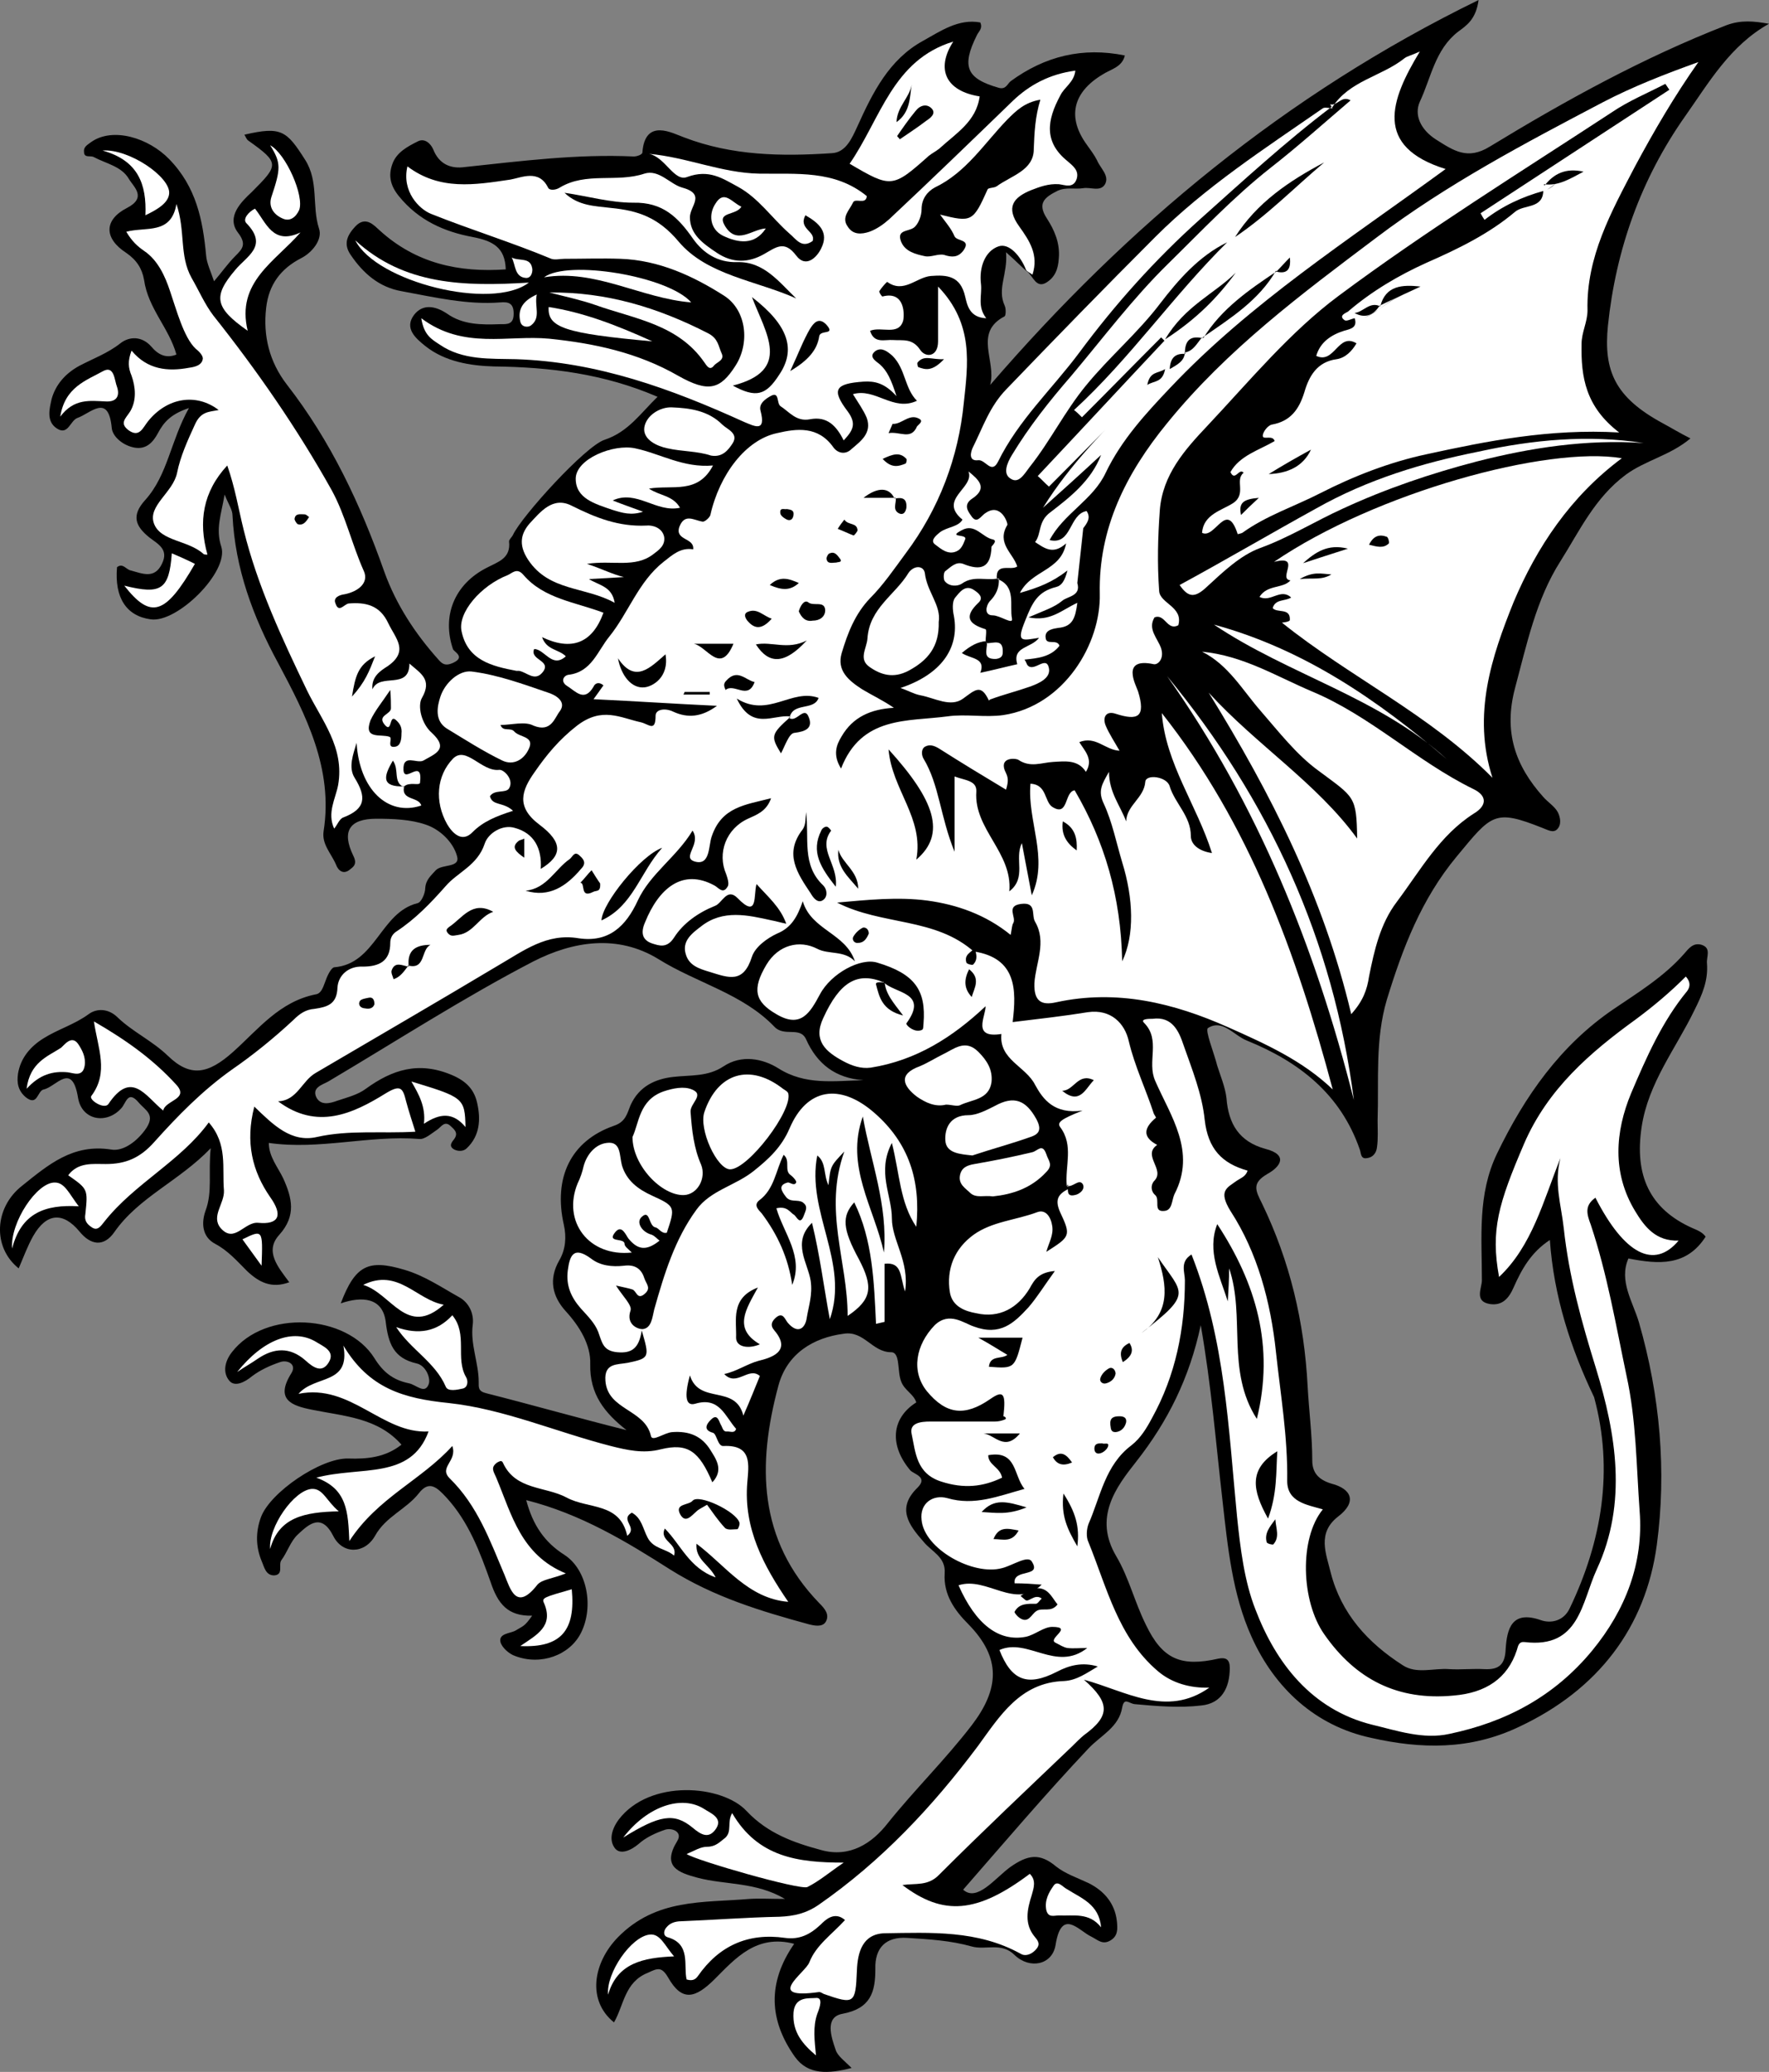 <?xml version="1.0" encoding="UTF-8" standalone="no"?>
<svg
   xmlns:dc="http://purl.org/dc/elements/1.1/"
   xmlns:cc="http://creativecommons.org/ns#"
   xmlns:rdf="http://www.w3.org/1999/02/22-rdf-syntax-ns#"
   xmlns:svg="http://www.w3.org/2000/svg"
   xmlns="http://www.w3.org/2000/svg"
   xmlns:sodipodi="http://sodipodi.sourceforge.net/DTD/sodipodi-0.dtd"
   xmlns:inkscape="http://www.inkscape.org/namespaces/inkscape"
   inkscape:version="1.0 (4035a4f, 2020-05-01)"
   height="313.797"
   width="268.032"
   sodipodi:docname="dragon-rampant.svg"
   xml:space="preserve"
   viewBox="0 0 268.032 313.797"
   y="0px"
   x="0px"
   id="Layer_1"
   version="1.1"><rect x="0" y="0" width="268.032" height="313.797" fill="#808080" stroke="none"/><defs
   id="defs15475" /><sodipodi:namedview
   inkscape:current-layer="Layer_1"
   inkscape:window-maximized="0"
   inkscape:window-y="25"
   inkscape:window-x="0"
   inkscape:cy="182.9"
   inkscape:cx="135.23231"
   inkscape:zoom="2.52"
   fit-margin-bottom="0"
   fit-margin-right="0"
   fit-margin-left="0"
   fit-margin-top="0"
   showgrid="false"
   id="namedview15473"
   inkscape:window-height="480"
   inkscape:window-width="820"
   inkscape:pageshadow="2"
   inkscape:pageopacity="0"
   guidetolerance="10"
   gridtolerance="10"
   objecttolerance="10"
   borderopacity="1"
   bordercolor="#666666"
   pagecolor="#ffffff" />
<style
   id="style15194"
   type="text/css">
  .st0{fill:#FFFFFF;}
  .st1{fill:#000000;}
</style>
<g
   transform="translate(-14.768,-17.1)"
   id="g15470">
	<g
   id="g15468">
		<path
   id="path15196"
   d="m 249.6,204.9 c -2.9,1.9 -4.3,4.5 -5.5,7.2 -0.7,1.6 -1.7,2.8 -3.6,2.5 -2.4,-0.4 -1.2,-2.4 -1.2,-3.6 0,-6.5 -0.7,-13 2.3,-19.2 4.2,-8.7 9.6,-16.4 17.7,-21.9 3.7,-2.5 7.6,-4.9 10.6,-8.3 0.7,-0.8 1.4,-1.8 2.7,-1.4 1.5,0.5 0.7,1.8 0.8,2.8 0.2,2.6 -0.7,4.7 -1.9,7.1 -2.8,5.8 -7,11 -8,17.7 -1.1,7.3 1.2,12.4 7.7,15.3 0.7,0.3 1.5,0.6 2,1.3 -2.9,4.5 -7.1,4.2 -11.7,3.3 -1.5,3.4 0.7,6.6 1.6,9.7 3.2,11.1 4.2,22.5 2.7,33.7 -1.7,12.5 -8.9,21.9 -20.8,27.5 -7.5,3.6 -15,3.4 -22.5,1.7 -8.4,-1.8 -14.6,-7.5 -18.1,-15.3 -2.9,-6.4 -3.6,-13.5 -4.4,-20.6 -1,-8.7 -1.7,-17.5 -3.3,-26.6 -1.7,8 -5,14.6 -9.8,20.7 -3,3.8 -6.5,8.4 -3,14.3 1.9,3.2 2.8,7 4.5,10.4 2.5,5.2 5.3,6.4 11,5.1 1.1,-0.2 1.7,0.1 1.7,1.4 0,3.1 -1.3,5.4 -4.3,5.7 -3.3,0.4 -6.8,0.1 -10.1,-0.2 -0.9,-0.1 -1.6,-1.1 -1.9,0.5 -0.5,3 -3.2,4.2 -5.1,6.2 -6.6,7 -12.8,14.3 -19,21.4 2.1,1.9 4.8,-1.7 7.1,-3.4 2.7,-1.9 4.5,-2.2 7,-0.1 1.4,1.1 3.2,1.7 4.9,2.5 2.4,1.2 4,3.1 4.3,5.8 0.1,1.1 0.2,2.2 -1,2.9 -1.2,0.7 -1.9,-0.1 -2.9,-0.6 -1.9,-0.9 -4.5,-4.4 -5.4,1.3 -0.5,3 -3.9,3.7 -6.2,1.5 -2,-2 -4.4,-0.7 -6.5,-1.3 -3.2,-0.9 -6.5,-1.1 -9.8,-1.3 -3.2,-0.2 -4.9,1.5 -4.8,4.7 0,3.5 -0.7,6 -5,6.8 -2.7,0.5 -1.7,3.5 -1,5.5 0.3,0.9 1.3,1.6 2.4,2.7 -3.5,0.9 -6.6,1.1 -8.6,-1.7 -3.9,-5.5 -4.2,-11.2 -0.1,-17.1 -5.7,-1.5 -8.9,2.2 -12,5.3 -3,3 -5,3.5 -7.1,-0.2 -1,-1.7 -1.6,-1.4 -3.1,-0.7 -3.5,1.4 -3.6,4.9 -5.1,7.5 -4.1,-3.3 -3.2,-9 0.6,-12.9 5.8,-5.9 12.9,-5.2 19.9,-5.8 1.6,-0.1 3.2,0 5.4,0 -4.4,-2.6 -9,-2.1 -13.2,-3.2 -3,-0.8 -5.5,-1.7 -3.1,-5.6 0.8,-1.3 -0.7,-2 -1.8,-1.7 -1.5,0.5 -3,1.2 -4.1,2.2 -1.2,1 -2.7,1.6 -3.5,0.7 -1,-1.2 -0.6,-2.9 0.5,-4.4 4.7,-6.2 15.7,-5.3 19.4,-1.3 3.2,3.4 7.2,4.8 11.3,5.9 4.3,1.2 7.7,-1 10.1,-4.1 4.1,-5.1 8.7,-9.6 12.7,-14.8 4.2,-5.5 4.5,-10.2 -0.5,-15.3 -2.1,-2.1 -3.8,-4.5 -3.6,-7.7 0.2,-2.5 -2,-3.3 -3.2,-4.8 -2.3,-2.6 -4.1,-5.1 -0.9,-8.2 1.6,-1.6 -0.5,-2 -1.1,-2.6 -3.2,-3.8 -2.9,-7.9 0.9,-10.3 -0.4,-1.3 -1.8,-1.8 -2.3,-3.2 -0.6,-1.5 -0.1,-4.4 -1.5,-4.4 -2.9,0 -4.1,-3.3 -7.2,-2.8 -4.6,0.6 -8.6,3 -9.9,7.9 -3.2,11.9 -3.1,23.3 6.2,32.9 0.8,0.8 1.6,1.7 1,2.8 -0.5,0.9 -1.8,0.6 -2.6,0.4 -7.3,-2 -14.3,-4.1 -21,-8.3 -6.6,-4.2 -13.5,-8.4 -21.8,-10.5 1,3.8 2.8,6.4 5.8,8.3 3.4,2.2 4.5,7.8 2.5,11.8 -1.7,3.4 -6.1,5 -10,3.5 -0.9,-0.3 -2,-1.3 -2.2,-2.1 -0.3,-1.3 1.4,-1.3 2.2,-1.7 1.3,-0.8 1.4,-0.6 2.6,-2.3 -3.7,0.1 -5.2,-1.8 -6.3,-5.1 -1.6,-4.5 -3.3,-9.1 -6.7,-12.8 -1.4,-1.5 -2.6,-2.7 -4.2,-0.6 -1.9,2.4 -5,3.5 -6.6,6.4 -1.6,2.8 -4.9,2.8 -6.3,0.1 -1.8,-3.6 -3.7,-1.9 -5.4,-0.3 -1.1,1 -1.6,2.7 -2.5,3.9 -0.5,0.7 0.4,2.2 -1.1,2.3 -1.3,0 -1.5,-1.3 -1.9,-2.2 -0.9,-2.2 -0.9,-4.4 -0.1,-6.6 1.4,-3.8 9.1,-9 13.2,-8.9 3,0.1 5.7,-0.2 8.1,-2.1 -3.6,-4.1 -8.7,-4.3 -13.6,-5.3 -3,-0.6 -5.6,-1.5 -3.1,-5.5 0.9,-1.4 -0.6,-2.1 -1.7,-1.7 -1.5,0.5 -3,1.2 -4.2,2.1 -1.2,1 -2.7,1.7 -3.5,0.7 -1,-1.2 -0.7,-2.9 0.4,-4.3 5,-6.5 17.4,-5.8 21.6,0.9 1.3,2.1 2.8,3.3 5.2,3.8 1.1,0.2 2.4,1.7 3,0.2 0.4,-0.9 -0.4,-2.9 -1.8,-3.2 -3.5,-0.8 -4.3,-3 -4.7,-6.4 -0.5,-3.6 -3.6,-3.8 -6.8,-2.7 2.2,-5.8 4.2,-6.7 9.6,-5.1 3.1,0.9 5.7,2.7 8.4,4.2 1.4,0.8 2.2,2.4 2,4.1 -0.4,3 0.9,5.8 0.9,8.7 0,0.8 -0.1,1.4 1.1,1.7 7.1,1.8 14.1,3.8 21.3,5.6 -3.3,-2.6 -5.6,-5.4 -5.5,-10 0.1,-2.9 -1.6,-5.7 -3.7,-8 -2.1,-2.3 -2.6,-4.9 -1,-7.7 1,-1.7 1.1,-3.6 0.7,-5.4 -1.6,-7.1 1,-12.7 7.6,-15 1.8,-0.6 2,-1.9 2.5,-3.1 1.3,-2.9 3.8,-4 6.5,-4.3 2.6,-0.3 5.2,0 7.6,-1.6 2.7,-1.8 5.9,-1.2 8.3,0.3 4.1,2.6 8.4,1.9 12.9,1.8 -4.2,-0.3 -7,-2.4 -8.7,-6.2 -0.9,-2 -3.3,-0.3 -4.8,-1.9 -4.8,-5 -11.7,-6.6 -17.5,-10.2 -6.3,-3.9 -13.1,-2.7 -19,0.3 -10.6,5.5 -20.8,12.1 -31.1,18.2 -0.9,0.5 -2.5,0.9 -1.8,2.4 0.7,1.3 2.1,0.9 3.2,0.5 1.5,-0.5 3.1,-0.9 4.3,-1.8 4,-2.9 8,-4.2 13,-2.1 2.4,1 3.5,2.4 3.9,4.4 0.5,2.3 0.4,4.8 -1.6,6.7 -0.5,0.5 -1.3,0.5 -1.9,0.2 -0.9,-0.5 -0.4,-1.1 0,-1.6 0.7,-1 -0.1,-1.5 -0.6,-2 -0.9,-0.8 -1.4,0.2 -2,0.6 -0.9,0.6 -1.9,1.5 -2.7,1.4 -7.6,-0.6 -15.1,1.7 -22.8,0.6 0,2.1 1.4,3.7 2.2,5.4 1.3,2.9 2,5.6 -0.6,8.5 -2.3,2.5 -0.2,4.9 1.5,7.2 -2.7,1 -4.6,0 -6.4,-1.7 -1.5,-1.5 -2.9,-3.1 -4.8,-4.1 -2.1,-1.1 -2.1,-3.3 -1.5,-5 1.1,-2.9 0.4,-5.8 0.8,-9.5 -4.8,5 -10.9,7.4 -14.6,12.7 -1.6,2.3 -3.6,2 -5.3,-0.1 -2.5,-3 -5,-2.8 -7,0.7 -0.9,1.6 -1.5,3.3 -2.2,4.9 -4,-3.2 -3.7,-9.2 0.5,-12.5 4,-3.2 7.7,-6.4 13.5,-5.5 1.6,0.3 3.6,-0.9 5.1,-2.9 1.8,-2.4 0.1,-3 -0.9,-4.2 -1.7,-2 -1.9,0.1 -2.7,0.9 -2.2,2.4 -5.9,1.8 -6.5,-1.6 -0.9,-5.6 -3.3,-1.7 -5.2,-1.3 -1,0.2 -0.9,2.6 -2.7,1.2 -1.2,-1 -1.4,-2.2 -1.2,-3.6 0.4,-2.4 1.9,-4.1 3.8,-5.3 2.2,-1.4 4.7,-2.1 6.9,-3.7 1.2,-0.9 3,-0.9 4.4,0.5 2.3,2.2 5.2,3.5 7.6,5.8 3.4,3.3 6.1,2.8 9.9,-0.6 3.8,-3.4 7,-7.6 12.5,-8.7 0.8,-0.1 1.1,-1 1.4,-1.8 0.3,-0.9 0.9,-2.2 1.4,-2.3 6.3,-0.5 7,-8.3 12.6,-9.7 0.6,-0.1 1.2,-1.5 1.2,-2.3 0.1,-1.3 0.9,-1.9 1.6,-2.7 1,-1 3.8,-0.3 3.2,-2.2 -0.6,-2.1 -2.6,-4 -4.7,-4.7 -2.3,-0.8 -5,-0.9 -7.5,-0.9 -4.1,0 -5.3,1.9 -3.5,5.6 0.5,1 0.3,1.5 -0.4,2 -1.1,1 -1.9,0.2 -2.2,-0.6 -0.7,-1.7 -2.2,-3.1 -1.9,-5.1 1.5,-9.5 -2.7,-17.6 -6.9,-25.5 -3.8,-7 -6.5,-14.3 -6.9,-22.3 0,-0.9 -0.6,-1.7 -1.2,-3.2 -0.5,3 -1.4,5.2 -0.5,7.9 1.2,3.8 -6.7,11.6 -10.7,11 -3.7,-0.5 -5.5,-3.3 -5.1,-7.9 0.9,-0.7 1.4,0.4 2.1,0.5 1.8,0.5 3.6,1.3 4.7,-1 1.1,-2.2 -0.6,-3 -1.9,-4 -2.1,-1.7 -2.8,-3.3 -0.6,-5.7 3.4,-3.8 3.8,-8.9 6.6,-13.9 -2.7,0.9 -3.8,2.1 -4.7,3.8 -0.7,1.3 -1.7,2.5 -3.5,2.2 -1.8,-0.3 -3.4,-1.7 -3.5,-3 -0.5,-5.3 -3.2,-2.2 -5.2,-1.5 -1.1,0.4 -1.4,2.7 -3.1,1.6 -1.7,-1.1 -1.1,-3.1 -0.8,-4.5 0.6,-2.1 2,-3.8 4.2,-5 2.1,-1.1 4.3,-1.9 6.2,-3.4 1.4,-1.1 3.3,-1.1 4.7,0.5 1.1,1.3 2.3,1.8 3.8,1.2 -1.1,-4 -4.3,-7 -4.9,-11.3 -0.3,-1.7 -1.1,-3 -2.7,-4.1 -3.4,-2.2 -3.4,-5 0.1,-6.8 3.1,-1.6 1,-3.2 0.3,-4.4 -1.1,-1.9 -3.4,-2.3 -5.3,-3.3 -0.5,-0.3 -1.5,0.2 -1.5,-0.8 -0.1,-0.8 0.6,-1.1 1.1,-1.5 3.3,-2.3 8.7,-0.6 11.8,2.6 4.1,4.2 5.1,9.2 5.6,14.6 0.1,1.2 0.7,2.4 1.2,3.9 1.2,-1.4 2.1,-2.7 3.2,-3.8 1.1,-1.1 1.8,-1.8 0.4,-3.6 -1.8,-2.4 0.6,-4.7 2.1,-6.1 4.1,-4.1 4.3,-4.4 -0.5,-7.8 -0.3,-0.2 -0.4,-0.6 -0.6,-0.9 5.6,-1.3 6.4,-0.6 9.2,3.8 2.1,3.3 1,7 2.1,10.4 0.6,1.7 -1.1,3.7 -2.7,4.5 -3.1,1.6 -4.9,4 -5.3,7.5 -0.5,4.3 0.5,8.2 3.1,11.6 6.7,8.6 11.2,18.2 14.8,28.4 1.8,5 4.7,9.4 8.2,13.3 0.6,0.7 1.1,1 2.2,0.5 2,-0.9 0.1,-1.7 0,-2.1 -1.7,-5 0.2,-9.8 5.1,-12.3 1.7,-0.9 3.7,-1.4 3.4,-4 0,-0.3 0.4,-0.6 0.6,-1 1.3,-2.8 11,-13.5 13.9,-14.4 3.6,-1.2 5.5,-4.1 8,-6.5 -8.1,-3.5 -16.3,-4.5 -24.8,-4.6 -3.5,-0.1 -7.4,-0.7 -10.4,-3.1 -1.5,-1.2 -3.2,-2.7 -1.7,-4.7 1.3,-1.7 3.2,-1.4 5,-0.2 2.4,1.7 5.2,1.7 8,1.6 1.1,0 2.1,0.1 2.1,-1.6 0,-1.6 -0.8,-1.8 -2,-1.7 -5.1,0.4 -10.1,-0.8 -15,-1.7 -3.4,-0.6 -5.8,-2.7 -7.7,-5.5 -1.1,-1.6 -0.6,-2.9 0.7,-4.3 1.6,-1.7 2.9,-0.1 3.7,0.6 5.5,5 12,6.4 19.1,5.9 -0.1,-3.3 -1.9,-4.3 -5,-4.9 -4.3,-0.8 -8.2,-2.5 -11.2,-6.2 -1.3,-1.6 -1.6,-3.1 -1,-4.8 0.6,-1.8 2.3,-2.7 3.9,-3.5 1,-0.5 1.9,0.3 2.3,1.2 0.9,2.3 2.7,3 4.8,2.7 8.5,-0.9 17,-2 25.6,-1.6 0.5,0 1.3,-0.3 1.3,-0.6 0.4,-5.3 4.6,-2.9 6.3,-2.3 7.3,2.8 14.8,2.9 22.4,2.4 2.2,-0.1 3.1,-2.4 3.9,-4.1 2.3,-5.1 4.8,-10.1 9.9,-12.9 2.7,-1.5 5.4,-3.4 8.7,-2.8 0.4,0.9 -0.2,1.3 -0.5,1.9 -2.4,4.8 -1.6,6.6 3.3,8 1.1,0.3 1.3,-0.6 1.8,-1 5.2,-3.8 10.9,-5.2 17.3,-3.9 -0.4,1.8 -2.2,2.1 -3.4,2.9 -4.5,2.7 -5.4,6.5 -2.3,10.7 0.5,0.7 1.1,1.5 1.5,2.3 0.5,1.2 1.9,2.3 1.2,3.6 -0.7,1.2 -2.2,0.4 -3.3,0.6 -1.3,0.2 -2.6,-0.2 -3.9,0.4 -2,1 -3.1,1.9 -1.6,4.2 1.1,1.7 2,3.7 1.8,6 -0.1,1.7 -0.6,2.9 -1.9,3.7 -1.5,0.9 -2,-0.9 -2.8,-1.6 -0.9,-0.7 -1.7,-1.6 -3.3,-3 0.3,3.3 -1.4,5.5 -0.2,8.1 0.2,0.4 0.2,1.4 0,1.6 -4.8,2.5 -1.2,6.8 -2.2,10.4 20.8,-24.1 44.7,-44 74,-58.3 -0.4,3 -1.9,3.9 -3.1,4.8 -3.5,2.7 -4.1,7 -5.8,10.6 -0.9,2 0.1,4.2 2.4,5.7 2.7,1.7 4.8,3.2 8.2,1.1 11.5,-7 23.3,-13.5 35.9,-18.4 2.2,-0.8 4.1,-0.6 6.4,-0.2 -5.9,3.3 -9.1,8.9 -12.7,14 -6.7,9.5 -10.5,20.2 -11.7,31.7 -0.7,6.9 1.1,10.9 8.3,14.8 1.3,0.7 2.6,1.5 4.2,2.3 -3.1,2.6 -6.8,3.3 -9.8,5.5 -4.7,3.5 -7,8.5 -9.9,13.1 -3.7,5.8 -5.1,12.6 -6.9,19.3 -1.7,6.5 0,11.6 4.3,16.4 0.7,0.8 1.7,1.4 2.2,2.3 0.4,0.8 0.6,1.9 -0.1,2.6 -0.6,0.6 -1.4,0.1 -2.2,-0.2 -7.3,-2.9 -7.7,-2.1 -13,4.3 -5.4,6.5 -8.2,13.9 -10.6,21.7 -1.8,6.1 -1.2,12.2 -1.4,18.3 0,1.4 0.1,2.7 -0.1,4.1 -0.1,0.8 -0.6,1.5 -1.5,1.6 -1,0.2 -0.9,-0.8 -1.1,-1.3 -2.9,-8.4 -9.2,-13.3 -17.1,-16.5 -2,-0.8 -3.7,-3.3 -5.9,-1.9 -0.5,0.3 0.9,3.7 1.4,5.7 0.5,1.6 1.2,3.2 1.4,4.9 0.3,3.9 1.9,6.6 5.9,7.7 3.5,0.9 2.3,2.7 0.3,3.8 -2.4,1.4 -1.8,2.5 -0.8,4.5 4.2,8.7 6.4,17.9 6.9,27.7 0.2,3.7 0.7,7.4 0.7,11.2 0,1.8 0.9,2.9 2.9,3.5 3.1,0.8 3.9,2.8 1,5 -3.2,2.5 -1.8,5.6 -1.1,8.5 1.6,6.2 5.6,10.6 10.9,14 2.1,1.4 4.7,0.4 7.1,0.6 1.8,0.1 3.5,-0.1 5.3,0 2.2,0.1 3.1,-0.7 3.2,-3 0.2,-3.1 0.9,-6 5.4,-4.4 1.5,0.5 3.4,0.1 4.3,-1.8 4.9,-10.2 6.7,-21 3.7,-32 -3.5,-7.3 -6.1,-15.2 -6.7,-23.8 z"
   class="st1" />
		<path
   id="path15198"
   d="m 176.4,196.7 c -0.3,-3 1.1,-6.1 -1,-8.9 -0.5,-0.7 0.1,-1.2 3.4,-2.5 -4.3,0.6 -6,-1.7 -7.2,-3.9 -1.4,-2.8 -5.5,-3.8 -5.1,-7.7 -4.5,0.7 -2.4,-2.6 -2.4,-4.2 -5,4.7 -10.5,8.2 -17.4,9.3 -1.5,0.2 -2.9,-0.3 -4.2,-1 -2.6,-1.4 -4.6,-3.1 -3,-6.5 2.5,-5.5 5.2,-7.1 9.2,-5.4 -1.1,0.8 0,1.7 -0.1,2.6 0.1,-0.9 -0.8,-1.8 0,-2.7 1.6,1.8 7,1.5 3.5,6.3 -0.1,0.2 0.9,1.2 1.9,1.1 0.8,-0.1 0.6,-0.3 0.7,-1.1 0.4,-5 -1.3,-7.5 -7,-9.2 -2.5,-0.8 -7,1.6 -8.7,4.8 -1.5,2.8 -2.9,5.2 -6.6,3 -3.3,-1.9 -3.7,-3.8 -1.5,-7.5 1.8,-3 5,-3.8 7.7,-2.4 1.7,0.9 4.1,0.2 5.7,1.9 -1.4,-4.3 -6.6,-4.7 -7.9,-9.1 -0.8,2.3 -1.7,4 -3.9,4.9 -1.5,0.7 -3.3,2 -3.8,3.5 -1.3,4.1 -3.5,3.2 -6.4,2.3 -1.7,-0.5 -3.1,-1 -3.6,-2.6 -0.7,-2.1 1,-3.3 2.3,-4.3 3.3,-2.6 7.1,-1.7 10.7,-0.9 0.6,0.1 1.2,0.3 2.2,0.5 -0.9,-2.5 -2.7,-4 -4.5,-6 -0.5,1.6 0.3,5.4 -2.9,2.1 -1.6,-1.6 -2.3,0.8 -3.4,1.2 -2.5,1 -4.8,2.6 -6.2,4.8 -1.1,1.7 -2.3,1.2 -3.3,0.9 -1.5,-0.5 -1.8,-1.6 -1.1,-3.2 2.1,-5.2 5.7,-8.2 10.5,-5.6 0.6,0.3 1.3,1.4 2,0.2 0.3,-0.4 0,-1.3 -0.2,-1.9 -1.4,-3.2 0,-6.9 3.3,-8.4 1.3,-0.6 2.8,-1.1 3.5,-3.1 -3.9,1 -7.5,1.3 -9,5.8 -0.5,1.4 -0.2,4.4 -2.5,3.8 -2.2,-0.6 1,-2.6 -0.4,-4.7 -2.4,4 -6.4,6.5 -8.3,10.6 -1.8,3.9 -4.4,6.4 -9,5.7 -4.8,-0.8 -8.3,1.9 -12.1,4.1 -9.2,5.5 -18.5,10.9 -27.7,16.3 -2.1,1.2 -2.8,4.2 -5.7,4.3 5.9,4.4 11.3,1.9 16.3,-1.2 2.3,-1.4 2.6,-0.8 3.1,1.2 0.4,1.5 0.9,3 1.4,4.6 -5,0.3 -10,-0.3 -14.9,0.8 -3.9,0.9 -6.6,-1.8 -9.5,-4.6 -1.4,5.4 -0.3,9.8 2.4,13.7 2,2.8 1.3,4.2 -1.8,3.9 -2.1,-0.2 -3.6,3.2 -5.7,0.8 -1.5,-1.8 0.6,-3.7 0.5,-5.7 -0.3,-3.4 0.6,-7 -2.3,-10.3 -4.3,5.9 -11.2,9.2 -15.8,15 -0.5,0.6 -1,1.5 -1.9,0.9 -0.6,-0.4 -1.2,-0.9 -1,-2 0.4,-3.8 0.4,-3.8 -2.6,-5.9 1.5,-2 3.7,-1.7 5.7,-1.7 3,0 5.2,-0.9 7.4,-3.4 3.5,-3.9 7.2,-7.7 11.7,-10.9 3.2,-2.2 6.4,-4.8 9.3,-7.5 1,-1 1.9,-1.6 3.2,-1.7 2,-0.3 3.4,-0.7 3.5,-3.2 0.1,-1.9 1.7,-3.3 3.8,-3.2 2.5,0 4.2,-0.8 4.2,-3.6 0,-0.7 0.3,-1.3 0.9,-1.7 2.9,-1.9 5.2,-4.3 7.5,-6.9 1.8,-2.1 4.8,-3.1 5.9,-6.4 0.5,-1.6 2.7,-3 4.6,-2.4 2.9,0.8 4.1,3.1 3.9,6.2 3.3,-2 3.4,-4 -0.2,-6.7 -3.6,-2.7 -2.7,-5.2 -0.7,-8 1.8,-2.6 3.7,-4.9 6.4,-7 3.8,-2.9 6.5,-1.2 9.7,-0.5 1.2,0.3 2.2,1.5 2.2,-1 0,-1 1.5,-1.2 2.7,-0.6 2.2,1 4.3,0.8 6.6,-0.9 -6.4,-0.3 -12.3,-0.7 -18.7,-1 0.7,-1 1.1,-1.5 1.5,-2.1 -0.7,-0.6 -1.3,-0.3 -1.5,0.2 -1.4,2.4 -2.7,0.7 -4,-0.1 -1.1,-0.7 -0.5,-1.6 0.2,-1.7 3.5,-0.4 4.4,-3.6 6.2,-5.8 2.9,-3.6 4.4,-8.3 8.2,-11.3 1.4,-1.1 2.6,-2.2 4.5,-1.9 0.2,-1.8 -2.8,-1.3 -2.1,-3.4 0.8,-2.1 2.2,-1 3.5,-0.8 0.3,0.1 1.1,-0.6 1.2,-1 1.4,-6.2 5.4,-11.4 10.1,-12.4 3,-0.7 6.2,-1.1 8.5,2.1 0.7,1 1.9,1.2 2.8,0.3 1.4,-1.2 3.1,-2.4 2.3,-4.7 -0.5,-1.2 -1.3,-2.3 -2.1,-3.6 3.4,-1 6.1,2.7 9.7,1 C 151.8,75.9 152,73 150,71 c -0.8,-0.7 -1.6,-1.3 -2.5,-0.8 -1.3,0.9 0,1.6 0.6,2.1 1.1,1 1.7,2.3 2.5,4.8 -1.8,-2 -3.3,-2.3 -5,-2.2 -4.3,0.3 -4.9,1.2 -2.4,4.5 1.4,1.9 0.8,2.9 -0.6,4.4 -1.1,-2.2 -2.5,-3.7 -5.1,-3.2 -2.1,0.4 -3.1,-1.1 -4.5,-2 -0.6,-0.5 -0.1,-2.3 -1.5,-1.5 -0.7,0.4 -1.8,1.1 -1.5,2.2 0.9,3.4 -1,2.3 -2.5,1.7 -11,-5 -22.2,-9.1 -34.6,-9.5 -3.8,-0.1 -8,0.2 -11.5,-2.2 -1.2,-0.8 -2.4,-1.4 -2.8,-4 6.4,4.8 13.1,2.5 19.4,3.1 6.8,0.7 13.4,2.1 19.5,5.6 4.6,2.6 6.4,2.1 8.7,-1.5 2.2,-3.4 1.7,-8.4 -1.7,-10.6 -4.7,-3 -9.9,-5.4 -15.7,-5.6 -2.8,-0.1 -5.7,0 -8.5,0 -0.7,0 -1.4,0.2 -2,0 -6,-2.5 -12.2,-4.4 -18.2,-6.8 -1.8,-0.7 -4.5,-3.4 -3.6,-7.2 4.9,3.7 10.2,2.8 15.6,2 1.7,-0.3 4.3,-1.6 5.7,1.2 0.2,0.5 1.2,0.4 1.8,0 4,-2.4 8.6,-0.7 12.8,-2.1 2.2,-0.7 3.9,1.6 5.7,2.1 3.7,1 1.2,2.8 1.2,4.5 0,2.6 2,4 4.1,5.4 2.4,1.6 4.8,1.5 7.1,0.2 1.8,-1 3.1,-2.2 4.9,0.2 1.5,2 3.2,0.2 3.8,-1.1 1.2,-2.4 -0.3,-3.8 -2.4,-5 -1.1,2.1 1.6,2.4 1.1,3.9 -1.7,1.2 -2.5,-0.3 -3.6,-1.2 -2.6,-2.3 -4.6,-5.3 -7.7,-7 -2.4,-1.3 -4.4,-2.7 -7.7,-1.5 -2,0.8 -3.3,-3 -5.8,-3.5 5.7,0.5 11,2.9 16.7,3 5.6,0.1 11.4,-0.6 16.3,3.4 -0.1,1.4 -1.8,0.2 -2.1,1 -0.5,1.1 -1.8,2.2 -0.8,3.6 0.8,1.3 2.1,1.2 3.3,0.8 1.1,-0.4 2.1,-1.1 3,-1.9 6.3,-5.9 12.5,-11.9 18.7,-17.9 2.6,-2.5 5.7,-4.1 9.5,-4.6 -0.2,1.8 -1.7,2.5 -2.3,3.8 -2,3.7 -2.5,7 1.1,9.9 0.8,0.7 1.8,1.4 1.4,2.7 -0.5,1.5 -1.8,0.9 -2.7,0.8 -1.6,-0.1 -2.9,0.4 -4.2,0.9 -2.7,1.1 -3.9,2.6 -1.8,5.5 1.5,2.1 3,4.3 2,7.3 -0.4,-0.3 -0.9,-0.5 -1,-0.8 -0.8,-2 -2.5,-4 -4.1,-3.5 -2.1,0.7 -3,3.2 -2.7,5.7 0.2,1.7 -0.6,3.4 0.8,5.2 -2.6,-0.1 -2.9,-2.1 -3.2,-3.3 -0.7,-3.1 -2.7,-3.3 -5.2,-3.1 -2.2,0.2 -4.1,2.7 -6.6,0.9 -0.1,0 -0.9,0.9 -1.2,1.4 -0.1,0.1 0.4,0.9 0.5,0.8 3.5,-0.9 3.3,3 3.1,3.7 -0.7,2.3 -3.3,0.8 -5,1.5 0.6,2 2.2,1.3 3.5,1.4 1.5,0.1 2.9,-0.3 4.1,1.5 0.8,1.2 2.7,1.1 2.7,-1.3 0,-2.5 0,-4.9 0,-8.3 5.5,5.7 4.5,11.9 3.9,17.6 -0.8,8.2 -3.7,16 -8.8,22.8 -1.7,2.3 -3.4,4.8 -5.4,6.8 -2.3,2.4 -3.4,5.3 -4.3,8.3 -0.8,2.7 1.1,4.2 3.1,5.5 1.5,0.9 3.2,1.7 4.8,2.8 -3.5,0.2 -6.2,1.4 -7.9,4.3 -0.8,1.3 -1.4,2.8 -0.1,4.9 3.1,-8 10.1,-7.1 16.1,-7.9 2.8,-0.4 5.7,0.2 8.5,-0.2 9.2,-1.4 14.8,-10.8 14.6,-18.4 -0.2,-9.8 3.9,-18.1 10.2,-25.8 C 200.7,70 212,61.6 223.3,53.1 234,45 245.8,38.8 257.6,32.6 c 4.6,-2.4 9.5,-4.3 14.5,-6.1 -3.6,5.1 -6.7,10.4 -9.6,15.8 -3.6,6.9 -7.4,13.7 -7.2,21.8 0,1.8 -0.9,3.3 -0.9,5.1 -0.1,5 0.6,9.5 5.7,13.4 -10.6,-0.6 -20,1.3 -29.2,3.3 -5.6,1.2 -11,3.3 -16.1,5.9 -3.9,2 -8.2,3.4 -11.8,6 -0.2,0.1 -0.7,0.2 -0.7,0.2 -1.7,-5.3 -3.4,0.8 -5.4,-0.2 0.2,-2.8 3,-3.4 4.7,-4.5 2.1,-1.4 0.2,-3.5 1.6,-4.6 -0.7,-0.8 -1.3,1.4 -2,-0.1 1.4,-2.5 4.3,-3.3 6.7,-4.7 -0.3,-1 -1.8,-0.1 -1.8,-0.8 0,-0.6 0.8,-1.6 1.4,-1.7 2.8,-0.5 4.1,-2.3 4.9,-4.9 0.7,-2.4 1.9,-4.6 4.9,-5 1.3,-0.2 2.3,-1.2 3,-2.4 -2.8,-1.7 -3.3,3.2 -6.1,1.9 0.6,-2.1 2.3,-3.2 4.2,-3.8 1.1,-0.3 2.1,-0.5 1.6,-2 1.4,0.3 2.5,-0.4 3.6,-1.2 1.2,-0.8 2.3,-1.7 3.7,-2.2 -1.4,0.4 -2.5,1.4 -3.7,2.2 -1.1,0.7 -2.2,1.5 -3.6,1.3 -0.5,0.1 -1.2,0.5 -1.5,0.3 -1,-0.7 0.2,-1.1 0.5,-1.3 3.6,-3.1 7.7,-5.5 11.9,-7.4 4.8,-2.1 9.5,-4.4 13.4,-7.7 1.4,-1.2 4.3,-0.4 4.3,-3.3 1.1,0 1.8,-1.1 2.1,-1.1 -0.3,0 -1,0.9 -2,1.2 -3.3,0.9 -6.3,2.3 -9,4.4 -0.2,-0.3 -0.4,-0.6 -0.6,-1 9.5,-6.2 19.1,-12.5 28.6,-18.7 -0.2,-0.3 -0.4,-0.6 -0.6,-0.9 -2.7,1.4 -5.6,2.6 -8.1,4.3 -13.9,9.1 -28.1,17.9 -41.4,27.8 -7.4,5.5 -13.5,12.9 -19.9,19.7 -3.4,3.6 -6.8,7.4 -7.2,12.8 -0.3,4.1 -0.4,8.1 -0.1,12.2 0.1,1.9 3.7,2.4 2.9,5.2 -1.7,0.9 -2,-1.8 -3.6,-1.2 -1.1,1.8 0.5,3.2 1,4.7 0.5,1.6 -0.5,2.5 -1.1,2.4 -5.1,-1.1 -2.7,3.2 -2.4,4.1 1.2,3.9 0,4.5 -3.4,3.4 -1.5,-0.5 -2,0.6 -1.5,1.8 0.5,1.2 1.3,2.4 2.1,3.8 -2.2,-0.1 -3.6,-2.3 -6.1,-1.3 0.8,1.3 2.2,2.6 1,4.5 -1.2,-1.9 -3.2,-1.6 -5,-1.5 -1.7,0.1 -3.4,0.9 -5.2,-0.3 -0.4,-0.3 -3.2,-0.5 -1.9,2 0.4,0.8 0.3,1.5 0,2.5 -3.5,-2.1 -6.8,-4.1 -10.1,-6.2 -0.8,-0.5 -1.5,-0.7 -2.2,-0.3 -0.6,0.4 -0.5,1.3 -0.2,1.8 2.4,4 2.5,8.7 4.7,14.1 0,-4.5 0,-7.8 0,-11.4 1.6,0.6 3.4,0.6 3.3,2.3 -0.4,5.7 5.5,9.2 5,15.1 2.7,-2.1 0.7,-4.9 1.9,-7.3 0.5,2.7 1,5.2 1.5,7.9 2.6,-5.7 -0.7,-11.2 -0.2,-16.9 2.5,0.1 2.1,2.7 3.3,3.5 2.5,1.6 1.8,-2.3 3.4,-2.5 4.5,7.7 7,16 7.2,25.9 1.9,-4 1.7,-9.5 0,-15 -0.9,-3 -1.5,-6.1 -2.8,-8.9 -0.9,-1.9 -0.3,-2.9 0.8,-4.8 0,3.1 1.7,5.1 2.6,7.5 0.1,-2.5 2.7,-3.5 2.9,-6 0.1,-1.2 3.3,-0.8 3.7,0.7 0.8,2.6 3.2,4.5 3.2,7.5 0,1.3 1.2,2.3 3.2,2.6 -2.3,-7.3 -7,-13.5 -7.6,-21.2 13.3,16.8 20.4,36.4 25.9,57 -4.6,-4.4 -10.2,-6.9 -15.8,-9.4 -8.3,-3.7 -16.9,-5.8 -26.1,-3.8 -2.2,0.5 -3.4,-0.1 -3.3,-2.9 0.2,-3.1 1.9,-6.2 0.1,-9.3 -0.6,-1 0.3,-3 -2.1,-2.7 -2.4,0.3 -0.7,2 -1.2,2.9 -0.2,0.3 -0.2,0.8 -0.4,1.8 -3.8,-3.1 -8.2,-4.6 -12.6,-5.2 -4.5,-0.6 -9.2,-0.1 -13.7,0.3 6.8,3.5 14.9,2.2 20.8,7.5 l -0.2,0.1 0.1,-0.2 c 6.5,1 6.5,5.8 5.9,10.7 4.1,-0.5 7.7,-0.9 11.4,-1.5 3.5,-0.5 5.6,1.7 6.2,4.4 0.9,3.8 2.6,7.3 3.8,11 0.1,0.2 0.4,0.6 0.3,0.6 -1.8,1.5 -2.1,2.9 0.2,4.1 -2.3,1.6 1.2,3.7 -0.4,5.4 -0.6,0.6 -0.6,1.6 0.1,2.2 0.8,0.7 -0.4,2.6 1.4,2.4 1.2,-0.1 1.1,-1.6 1.5,-2.5 3.4,-6.5 -0.6,-11.9 -2.9,-17.2 -1.3,-2.9 0.9,-6.2 -1.7,-8.8 -0.6,-0.6 0.8,-0.6 1.3,-0.6 3,-0.4 4,1.9 4.7,4 1.3,3.7 2.8,7.4 3.2,11.3 0.5,4.4 2.6,6.6 6.5,7.7 -0.3,0.9 -1,1.1 -1.6,1.5 -1.5,1.1 -2.9,1.5 -1,4.6 4.1,6.3 6.1,13.8 6.9,21.4 0.7,6.5 1.8,12.9 1.7,19.5 0,3.2 3,3.6 5.4,4.3 -3.6,4.4 -3.3,13.9 0.2,18.9 4.8,6.9 11.2,10.1 19.6,9.3 4.9,-0.4 8.2,-2.6 9.6,-6.9 0.2,-0.7 0.3,-1.3 1.2,-1.2 8.3,1 8.6,-6 10.9,-11 4.7,-10.1 2.9,-20.6 -0.1,-30.4 -2.2,-7.1 -4.1,-13.9 -4.9,-21.3 -0.4,-3.6 -1.5,-6.8 -0.5,-10.6 -2.6,6.5 -4.3,13.3 -9.3,18 -1.3,-7.1 -0.1,-11.1 3.8,-20.2 3.6,-8.3 10,-13.8 16.9,-18.8 2.7,-2 5.2,-4.1 7.6,-6.5 0.7,0.8 0.7,1.5 0.2,2.2 -3.8,4.6 -6.2,10.1 -8.5,15.5 -2.4,5.8 -2.9,12 0.6,17.8 1.5,2.5 3.2,4.6 6.6,4.5 -3.7,4.4 -8.2,2.1 -12.6,-6.5 -1.7,1.2 -1.3,2.5 -0.7,4.1 2.5,7.5 3.8,15.2 5.4,22.8 1.5,6.8 1.5,13.7 2,20.6 0.6,7.8 -2.1,14.9 -7.2,21.1 -5.7,6.9 -13,10.8 -21.6,12.6 -4,0.9 -8,-0.5 -11.8,-1.4 -9.1,-2.3 -14.5,-9.3 -17.6,-17.4 -1.7,-4.3 -2.3,-9.3 -2.8,-14.1 -1.3,-13.3 -1.8,-26.8 -6.9,-39.7 -1.8,1.1 -1,2.7 -1,3.9 0,7.4 -1.4,14.4 -5,20.9 -0.8,1.5 -1.7,3 -3.1,4.1 -4,3 -4.7,7.8 -6.5,11.9 -0.3,0.8 -0.4,2 0,2.8 2.8,6.9 4.5,14.4 10.5,19.5 2.1,1.8 4.9,2.6 7.8,2.5 -6.5,4.6 -12.7,0.5 -19,-1.2 4,3.5 4,5.5 0,8.4 -0.6,0.5 -1.2,1.1 -1.8,1.7 -6.7,6.4 -13.5,12.8 -20.1,19.4 -1.7,1.8 -3.6,1.3 -5.6,1.6 6.2,4.7 11.3,4.3 19.3,-1.7 1,1 0.6,2.1 0.3,3.2 -0.7,2.2 -1.2,4.4 0.5,6.4 0.7,0.8 0.7,1.3 0,2 -0.7,0.7 -1.6,0.9 -2.2,0.5 -6.5,-3.6 -13.6,-3.2 -20.6,-3.1 -3.3,0.1 -4.1,2.8 -4.2,5.7 -0.2,5 -0.4,5.1 -5,3.5 -0.2,-0.1 -0.5,-0.3 -0.7,-0.3 -8.5,1.2 -2.1,-2.9 -1.5,-4.5 1,-2.6 3.5,-4.3 5.4,-6.4 -1.6,-1.4 -3,0 -3.7,0.7 -1.6,1.5 -3.2,2.3 -5.4,2 -5.6,-0.8 -10,1.2 -13.2,5.8 -0.3,0.4 -0.7,0.8 -1.7,0.5 -0.5,-2.1 0.7,-5.4 -2.9,-6.4 -0.6,-0.2 -0.6,-0.8 -0.3,-1.3 0.5,-0.7 1.1,-1 2,-1.1 5.1,-0.2 10.2,-0.6 15.3,-0.7 2.2,-0.1 4,-0.5 5.9,-1.8 9.5,-6.6 17.2,-14.8 24.1,-24 3.3,-4.5 6.4,-9.7 13.1,-9.9 1.9,-0.1 3.4,-1.2 5.1,-2.2 -2.3,-0.7 -4.3,-0.2 -6.2,0.8 -4.5,2.3 -6.9,1.3 -8.7,-3.3 4.3,-1.9 8.6,3.4 13.3,-0.3 -1.2,0 -2.1,0.1 -3,0 -0.6,-0.1 -1.2,-0.5 -1.8,-0.8 -1.3,-0.6 2.8,-2.4 -0.5,-2.4 -1.3,0 -2.6,1.2 -4,1.5 -4.1,0.8 -7.6,-1.9 -10.2,-7.8 4.3,-1.4 8.6,3.8 12.6,-0.1 -1.3,-0.1 -2.7,-0.2 -4.1,-0.2 -0.3,-2.3 4.2,-0.8 2.6,-3.3 -0.6,-1 -2.9,0.6 -4.5,1 -4.4,1.2 -11.8,-2.9 -12.2,-7.3 -0.3,-2.5 1.7,-3.9 3.9,-3.3 4.1,1.2 7.7,-0.3 11.7,-1.4 -1.7,-2 -1.1,-5.9 -5.5,-5.1 0,1.5 1.8,1.8 2.1,3.4 -2.9,1.4 -5.8,1.7 -9.2,0.6 -3.8,-1.2 -3.9,-4.4 -4.5,-7.2 -0.4,-1.7 1.4,-1.9 2.8,-1.9 3.3,0 6.5,0 9.8,0 0.5,0 1,-0.1 1.5,-0.3 0.3,-0.1 0.2,-0.4 -0.2,-0.5 0.4,-3.5 0,-4 -2,-2.6 -3.9,2.7 -6.7,2.3 -9.6,-1.2 -2.4,-3 -1.7,-7 1.2,-10 2.2,-2.1 4.4,-0.3 5.9,0.2 4,1.5 6.1,-0.5 8.3,-2.9 1.3,-1.5 2.4,-3.3 4,-5.5 -2.4,0.2 -3.1,1.3 -3.8,2.6 -1.8,3 -4.6,4.6 -8.1,3.8 -1.7,-0.3 -3.6,-1 -4,-3.1 -0.6,-3.6 0.7,-6.7 3.6,-8.8 2.8,-2 6.4,-2.2 9.6,-3.4 1.3,-0.5 2.1,0.7 2.3,2.1 0.2,1.4 -0.5,2.5 -0.9,3.9 3.6,-2.3 3.8,-2.4 2.1,-6 -0.8,-1.8 -0.4,-2.7 1.2,-3.5 0.1,0.2 0.3,0.3 0.5,0.5 -0.3,-0.7 -0.5,-0.8 -0.7,-1 z"
   class="st0" />
		<path
   id="path15200"
   d="m 116.9,252.7 c -1.3,-1.1 -3.1,-1 -4,-2.7 -0.7,-1.3 -0.9,-3 -2.4,-3.8 -1.9,1.1 1,2.2 -0.7,3.5 -1.1,-5.1 -5.9,-4 -9.2,-5.8 -3.2,-1.7 -7.7,-1.1 -9.6,-5.2 -0.2,-0.5 -0.5,-0.3 -0.9,-0.1 -1.1,0.8 -0.5,1.4 -0.1,2.4 2.3,5.5 3.7,11.6 10.5,14.4 -2,0.8 -3.6,0.9 -4.3,1.7 -3.2,4.1 -4.1,0.7 -5,-1.5 -2.2,-5.2 -4.1,-10.5 -8.3,-14.6 -1.7,-1.7 1.2,-2.6 0.4,-4.9 -4.7,5.2 -11.3,7.8 -15.6,14.4 -0.2,-4.4 -0.3,-7.9 -5,-9.6 6.7,-1.8 14.3,0.4 17,-7 -7,0.4 -11.8,-7.3 -19.7,-5.7 2.5,-2.9 7.9,-1.3 6.8,-7.3 3.9,6.5 9.1,8 16,8.7 8.3,0.9 16.3,4.4 24.5,6.5 2.4,0.6 4.9,1.2 7.6,0.5 4.1,-1 5.8,0.3 7.8,5 1.8,-1.9 0.5,-3.6 -0.3,-4.9 -1.3,-2.1 -3.2,-2.9 -5.8,-2.7 -1.2,0.1 -3,1.5 -3.2,0.6 -0.9,-4.1 -6.6,-3.9 -6.9,-8.4 -0.2,-2.7 1.8,-2.4 3.4,-2.7 3.3,-0.7 3.3,-0.8 2.1,-4.9 -0.4,2.7 -1.5,3.5 -3.7,3.3 -2.2,-0.2 -2.3,-1.5 -2.9,-3.1 -0.5,-1.3 -1.6,-2.4 -2.6,-3.5 -1.5,-1.7 -2.3,-3.5 -2,-5.8 0.3,-2.3 0.9,-3.7 3.5,-1.8 1.4,1.1 3.2,1.3 5,1.1 1.5,-0.2 2.6,0.3 3.1,1.9 0.3,0.9 1.1,1.5 0,2.4 -1.1,0.9 -1.2,-0.5 -1.8,-0.7 -0.6,-0.2 -1.2,-0.3 -2.5,-0.6 1,1.6 2.5,3 2.2,3.8 -0.7,2.1 1.1,2.8 1.8,2.8 1.4,-0.1 1.5,-1.8 1.8,-3 1.5,-5.3 3.1,-10.6 6.4,-15.1 2.1,-2.9 5.8,-3.6 8.6,-5.8 2.4,-1.9 4.3,-3.7 5.5,-6.5 2.6,-6.1 7.6,-6.9 12.8,-2.4 5.3,4.6 7.1,10.3 6.4,17.3 -2.5,-3.7 -2.5,-8 -3.7,-12.7 -2.3,4.4 0,7.9 0,11.4 0,3.4 2.7,6.5 2,11.1 -0.8,-2.3 -0.4,-4.5 -3.1,-4.2 0,2.9 0,5.9 0,8.8 -0.4,0.1 -0.9,0.2 -1.3,0.3 -0.3,-6.3 -0.5,-12.7 -3.3,-18.4 -1.9,2.1 -1.8,4 0.7,8.6 2.2,4.2 2,6.1 -1.7,8.6 0,-8.3 -3.7,-16 -0.5,-24.9 -2.1,2.2 -2.1,2.2 -2.4,5.1 -0.8,-1.6 -0.3,-3.4 -1.7,-4.5 -1.7,8.5 4.9,16.2 1.9,24.8 -0.9,-4.8 -1.5,-9.7 -2.7,-14.6 -3.1,3 -0.6,6.1 -0.2,8.8 0.3,2.1 -0.3,3.8 -0.6,5.6 -0.2,1.5 -1.3,2.6 -2.9,0.7 -0.4,-0.5 -0.7,-1.6 -1.7,-0.8 -0.7,0.6 -1,1.2 -0.3,2 2.8,3.3 -0.8,4.2 -2.4,4.6 -1.8,0.5 -3.3,1.6 -5.2,2 1.9,2 3.7,-1.2 5.4,0.3 -0.7,1.7 -1.4,3.5 -2.5,6 -1.2,-4.8 -6.7,-1.6 -8.1,-6.1 -0.9,3.3 -0.6,4.7 0.8,4.3 3.7,-1.1 4.5,1.9 6.2,3.8 -0.2,0.7 -0.8,0.4 -1.3,0.4 -0.7,0.1 -0.7,-0.5 -1,-1 -0.3,-0.5 -0.5,-1.8 -1.5,-0.8 -0.2,0.2 -1.6,1.5 0.3,2 0.6,0.2 0.7,2.1 1.6,2 4.4,-0.2 3.8,2.9 3.6,5.5 -0.6,7 2.5,12.7 6.2,18.1 -6.1,-0.5 -9.5,-5.5 -13.9,-8.8 -0.2,2.4 1.9,3.1 2.9,5.1 -4,-1.4 -5.3,-5 -7.7,-7.4 -0.9,1.9 2,2.2 1.4,4.1 z"
   class="st0" />
		<path
   id="path15202"
   d="m 76,136.2 c -0.5,2.2 2.2,1.5 2.6,2.9 -5.1,1.7 -9.4,-2.5 -9.8,-9.5 -0.5,1.7 -1.3,3.7 -0.3,5.3 1.8,2.9 1.7,4.7 -1.7,6 -0.6,0.2 -0.9,1.1 -1.4,1.7 -1.1,-2.4 0.2,-4.5 0.6,-6.6 1,-5.7 -2.5,-9.8 -4.7,-14.3 -3.8,-7.9 -7.5,-15.8 -9.6,-24.3 -0.8,-3.2 -1.3,-6.4 -2.5,-9.8 -3.7,4 -4.4,8.5 -3,13.5 -0.2,0 -0.5,0 -0.6,-0.1 -2.3,-2.1 -6.5,-1.9 -7.5,-4.6 -1,-2.7 2.9,-4.7 3.5,-7.7 0.5,-2.5 1.6,-4.9 2.7,-7.3 0.9,-2 2.1,-1.9 3.6,-2.2 -3.4,-2.6 -7.8,-1.9 -10.7,1.7 -0.8,1 -1.3,2.5 -2.9,1.4 -1.5,-1.1 -0.5,-1.8 0.2,-2.9 1,-1.7 0.8,-3.7 0.2,-5.4 -0.5,-1.2 -0.6,-2.2 0,-3.8 2.4,2.9 5.5,3.2 8.7,2.6 0.7,-0.1 2,-0.3 2.1,-1.4 0,-0.5 -0.6,-1.1 -1.1,-1.5 -1.8,-1.7 -2.9,-5.9 -3.9,-8.8 -0.7,-2.1 -1.8,-4.6 -3.9,-6 -1,-0.7 -1.8,-1.4 -2.7,-2.9 3,-0.8 6.8,0.5 7.6,-4.2 1.4,4.1 0.4,7.8 2.3,11.2 1.1,1.9 2,4 3.3,5.7 6.6,8.3 12.7,17.1 17.9,26.4 2.1,3.8 3.1,8.3 4.9,12.3 0.8,1.8 -0.9,3.1 -2.9,3.5 -0.8,0.1 -1.8,0.5 -1.4,1.4 0.5,1.5 1.3,0.1 2,0 2.5,-0.2 4.7,0.2 6,3 1.1,2.3 3.2,4.2 -0.1,6.5 -1.1,0.7 -2.5,1.6 -2.3,3.5 1.1,-2.6 5.6,0.2 5.6,-3.9 1.7,1.5 3.5,2.4 1.9,5.2 -0.7,1.2 -0.1,3.9 1.5,5.3 2.7,2.5 0.4,3.2 -1.3,4.2 -1,0.5 -3.1,-1.1 -3,1.4 0.1,2.2 3,-2 2.5,2 -0.2,0.4 -1.6,-0.2 -2.4,0.5 -0.6,0 -1,-0.4 -1.4,-0.8 0.2,0.6 0.7,0.8 1.4,0.8 z"
   class="st0" />
		<path
   id="path15204"
   d="m 240.9,134.9 c -9.5,-9.6 -21.7,-15.3 -31.9,-23.5 0,0 1.2,-0.1 1.2,-0.4 0.1,-1.9 -1.9,-1 -2.6,-1.8 0.4,-1.4 1.8,-1 2.8,-1.6 -1.6,-1.5 -3.1,0.8 -4.8,-0.1 1.2,-1.9 3.5,-1.2 4.7,-2.5 -2,-0.2 1.8,-3.9 -2.5,-2.8 15.4,-10.5 41.4,-17.6 52.7,-15.7 -7.8,5.8 -12.9,13.5 -16.4,21.8 -3.3,8.2 -6.3,17 -3.2,26.6 z"
   class="st0" />
		<path
   id="path15206"
   d="m 216.6,33.4 c 2.6,-4.1 7.5,-4.7 11,-7.5 0.4,-0.3 1,-0.4 2.3,-1 -4.5,7.4 -7,14.4 3.9,17.8 -14.8,10.8 -29.6,20.3 -41.7,33.1 -3.7,3.9 -7.4,7.9 -9.8,12.9 -1.9,4.1 -6.4,6.2 -8.5,10.2 3.4,0.8 2.9,-3.9 5.6,-4.4 0.7,1 0.1,1.8 -0.5,2.6 l -0.9,8.3 c 0.6,2 -1.5,2 -2.3,2.7 -1.2,1 -2.8,1.5 -5.1,2.5 3.3,0.7 5,-1.1 7.4,-2.2 -0.3,2.3 -0.7,3.6 -2.9,3.8 -0.5,0.1 -2.1,0.2 -1.9,1.5 0.1,1.2 1.7,0.1 2.1,1.2 -1.3,1.7 -3.3,1.9 -5.3,2.1 0.3,0.4 0.3,0.7 0.5,0.9 1,1 2.8,-1.6 3.2,0.4 0.3,1.5 -1.5,2.3 -2.9,2.8 -2,0.7 -4,1.2 -5.9,1.9 -0.1,0 -0.2,0.1 -0.3,0.2 -1.2,-2.6 -2.1,-1.6 -3.9,-0.3 -1.9,1.4 -4.3,-0.1 -6.5,-0.5 -1,-0.2 -1.8,-0.7 -3,-1.1 6,-2 9,-5.9 8.1,-10.9 -0.2,-0.9 -0.3,-2.2 0.2,-2.8 0.6,-0.7 1.5,-2.1 2.9,-1.1 0.6,0.4 1.5,1.1 0.6,1.9 -2.2,2.1 -1.5,3.2 1.1,4 0.2,0.1 0,1.3 0,1.9 l 0.1,-0.1 c -1.3,0.1 -2.4,0.7 -3.7,1.8 1.3,0.9 3.7,0.7 2.8,3 1.9,-0.4 3.8,-0.9 5.6,-1.3 -0.8,-2.7 2.1,-2.4 3.3,-4 -2.6,0.4 -3.5,0.8 -2.1,-2.6 1.1,-2.8 1.9,-4.4 4.7,-5.1 0.8,-0.2 1.3,-0.9 1.7,-2.5 -2.3,1.8 -4.4,2.6 -7.2,3.4 1.8,-3.5 6.2,-3.3 7,-7.5 -2,1.8 -3.3,0.7 -4.7,-0.2 1,-1.3 0.4,-3.1 2.3,-4.5 3,-2.3 6.2,-4.8 7.7,-8.7 -2.9,2.7 -5.9,5.4 -8.8,8 4.1,-6.6 9.5,-12 15,-17.4 -4.7,4.7 -9.4,9.5 -14.1,14.2 -0.6,-0.5 -1.1,-1.1 -1.7,-1.6 6.4,-6.8 12.8,-13.7 19.2,-20.5 -0.2,-0.2 -0.3,-0.3 -0.5,-0.5 -4,4 -8,8.1 -12,12.1 -0.4,-0.4 -0.8,-0.8 -1.2,-1.1 8.5,-7.8 15,-17.3 23.2,-25.4 -4.3,2.1 -7.4,5.7 -10.1,9.2 -3.4,4.5 -7.7,8.1 -11.3,12.5 -3.2,3.9 -5.4,8.4 -8.5,12.3 -0.9,1.2 -1.7,2.6 -2.9,1.8 -1.2,-0.7 -0.6,-2.3 0.2,-3.6 2.6,-4.3 5.7,-8.2 9,-12 4.8,-5.7 9.3,-11.7 14.6,-16.9 5.1,-5 10,-10.2 15.6,-14.6 4.1,-3.2 8,-6.7 12.1,-10.2 -1.4,-0.8 -2,0.9 -3.1,0.6 z"
   class="st0" />
		<path
   id="path15208"
   d="m 219.5,170.7 c -4.2,-17.8 -12.2,-33.5 -21.6,-48.7 7.2,7.9 16.4,13.7 22.5,22.1 -0.1,-6.5 -0.4,-6.2 -5.9,-10.3 -3.3,-2.4 -6,-5.9 -8.7,-9 -2.8,-3.2 -4.9,-7 -8.9,-9 6.2,0.6 11.2,3.7 16.6,6 8.9,3.7 15.9,10.6 24.5,14.8 2.1,1 2.1,2.5 0.1,3.7 -5.2,3.3 -8.1,8.6 -11.7,13.4 -2.5,3.3 -3.4,7.3 -4.2,11.3 -0.3,2 -0.9,3.7 -2.7,5.7 z"
   class="st0" />
		<path
   id="path15210"
   d="m 216.5,33.3 c -7,5.3 -13.4,11.2 -19.9,17 -6.8,6.1 -12.9,12.9 -18.3,20.2 -4.1,5.5 -9.2,10.2 -12.3,16.5 -1,2 -1.9,-0.3 -3,-0.2 -1.5,0.2 -1.2,-1.2 -0.8,-2 1.5,-3 2.5,-6.1 5,-8.7 7.5,-7.8 15,-15.5 22.6,-23.1 7.6,-7.6 16.6,-13.4 25.4,-19.5 0.3,-0.2 1,0 1.5,0 -0.1,-0.1 -0.2,-0.2 -0.2,-0.2 z"
   class="st0" />
		<path
   id="path15212"
   d="m 106.2,109.9 c -1.7,4.7 -4.9,5.8 -9.3,3.7 0.7,2 2.5,1.8 3.6,2.9 -2.1,1.9 -3.2,-1.1 -4.8,-1.1 -0.7,1.7 2.7,1.7 1.3,3.5 -1.2,1.5 -2.4,0 -3.6,-0.2 -0.1,0 -0.3,0 -0.4,0 -3.7,-0.7 -7.4,-1.6 -8.3,-6 -0.6,-2.8 2.9,-6.9 7,-8.5 0.7,-0.3 1.4,-1.2 2.4,0 3.1,3.6 7.9,4.1 12.1,5.7 z"
   class="st0" />
		<path
   id="path15214"
   d="m 143.5,41.9 c 4.7,-6.8 6.5,-15.7 15.7,-18.5 -2.7,4.2 -1.1,7.5 4,8.3 -0.5,3.8 -3.6,5.6 -6.1,7.9 -0.5,0.4 -1.1,0.7 -1.6,1.1 -5.5,4.9 -5.7,4.9 -12,1.2 z"
   class="st0" />
		<path
   id="path15216"
   d="m 103.7,102.5 c 2.4,0.8 3.9,1.6 5.6,2 -1.6,0.1 -3.2,0.2 -5.3,0.3 1.6,1 3.5,1.1 3.9,3.6 -4.5,-2.5 -9.9,-1.7 -13.1,-6.5 -1.6,-2.4 -1,-4.1 0.2,-5.5 1.6,-1.7 3.5,-4.2 6.4,-2.7 3.6,1.8 7.1,3.2 11.3,3 0.9,-0.1 2.4,0.3 2.7,1.7 0.2,1.3 -0.8,2 -1.6,2.6 -2.8,2.2 -6.2,0.9 -10.1,1.5 z"
   class="st0" />
		<path
   id="path15218"
   d="m 90.6,126.9 c 0.4,1.1 1.5,0.3 2.1,1 0.8,0.9 3.1,0.7 2.2,2.6 -0.7,1.6 -2.3,2.6 -4,1.8 -2.9,-1.4 -5.7,-3.2 -8.5,-4.9 -1.8,-1.2 -1.4,-3.3 -0.9,-4.8 0.7,-2.1 2.8,-4 4.7,-3.8 4,0.5 7.8,1.9 11.6,3.2 1,0.3 2.9,1.3 1.8,2.8 -0.8,1 -1.3,3.3 -4,2.2 -1.3,-0.7 -3.3,-0.1 -5,-0.1 z"
   class="st0" />
		<path
   id="path15220"
   d="m 114.7,205 c -2,1.6 -3.3,1.4 -4.7,-0.3 -0.4,-0.5 -1,-2.2 -2,-1 -1.4,1.7 1.4,0.8 1.4,1.8 0,0.4 0.6,0.8 1.1,1.3 -6.5,0.7 -10.6,-4.7 -8.2,-10.5 0.4,-0.8 0.7,-1.7 0.9,-2.6 0.5,-1.8 1.8,-3.3 3.5,-3.5 2.2,-0.3 1.9,1.9 2.3,3.4 0.7,2.3 2.4,3.6 4.6,4.6 3.5,1.6 3.5,1.7 2.2,5.6 -0.8,0.2 -1.2,-0.7 -1.7,-0.8 -1.1,-0.2 -0.8,-2.8 -2.1,-1.6 -0.9,0.8 0,2.3 1.5,2.7 0.5,0.2 0.8,0.6 1.2,0.9 z"
   class="st0" />
		<path
   id="path15222"
   d="m 191.6,119.5 c 15.5,18.8 25.2,40 28.3,64.2 -5.8,-23 -14.5,-44.7 -28.3,-64.2 z"
   class="st0" />
		<path
   id="path15224"
   d="m 125.4,194.2 c -2,0 -4.8,-6.1 -3.9,-8.7 2,-5.9 6.9,-7.4 11.9,-3.5 0.3,0.2 0.7,0.4 0.8,0.7 0.7,2.6 -6.1,11.5 -8.8,11.5 z"
   class="st0" />
		<path
   id="path15226"
   d="m 107.6,92.9 c 1.5,0.6 3,1.1 4.6,1.7 -1.8,0.6 -3.1,0.2 -4.7,-0.3 -2.6,-0.9 -5.5,-1.7 -5.5,-4.7 0,-3 5.7,-5.3 9,-4.6 3.8,0.8 7.3,3 11.8,2.6 -2.3,4.4 -6.1,2.9 -9.7,3.5 1.6,1.1 3.6,1 4.7,2.9 -3.6,0.8 -6.6,-2.8 -10.2,-1.1 z"
   class="st0" />
		<path
   id="path15228"
   d="m 110.6,189.3 c 1,-2.1 1,-5.6 4.7,-6.9 1.5,-0.5 3.1,-0.8 4.3,-0.3 2,0.8 -0.3,2.1 -0.2,3.4 0.2,2.8 0.5,5.5 1.6,8 0.8,2 -0.5,4.5 -2.6,4.6 -3.4,0.1 -7.8,-4.5 -7.8,-8.8 z"
   class="st0" />
		<path
   id="path15230"
   d="m 157,111.3 c 0.1,3.7 -1.6,5.8 -4.6,7.4 -2.3,1.2 -4.2,0.6 -5.9,-0.6 -1.7,-1.2 -0.4,-2.8 -0.3,-4.3 0.3,-4.6 4.2,-6.6 6.2,-9.9 0.8,-1.2 2.3,-1.2 2.5,0 0.3,2.8 2.5,4.9 2.1,7.4 z"
   class="st0" />
		<path
   id="path15232"
   d="m 263.8,84.2 c -8.6,-0.6 -17.1,0.7 -25.3,2.8 -6.9,1.8 -13.7,4.1 -20.2,7.1 -4.2,1.9 -8.2,4.4 -12.6,6 -3,1.1 -5.6,3.6 -8.1,5.9 -1.8,1.7 -2.8,1.6 -4.1,-0.3 7,-3.8 13.8,-7.8 20.7,-11.6 7.8,-4.4 16.1,-6.9 24.6,-8.6 8.2,-1.8 16.6,-2.6 25,-1.3 z"
   class="st0" />
		<path
   id="path15234"
   d="m 92.5,139.9 c -2.5,0.8 -4.5,1.6 -6.1,3.2 -1.7,1.8 -3.2,0 -3.9,-1.2 -1.9,-3.4 -1.6,-7.3 0.9,-9.9 2,-2 4.3,2 7,1.7 0.7,-0.1 2.3,1.5 1.5,2.8 -0.5,0.8 -2.2,0.1 -2.9,1.2 0.4,1.5 2,0.8 3.5,2.2 z"
   class="st0" />
		<path
   id="path15236"
   d="m 125.7,291.7 c 3.9,6.7 10,7.5 16.9,7.5 -2.2,1.5 -3.7,2.8 -5.5,3.7 -1.1,0.5 -16.8,-4 -18.3,-5 1.2,-0.5 2.1,-1.1 3.1,-1.1 1.3,0 1.9,-0.7 2.8,-1.4 1,-1 0.2,-2.3 1,-3.7 z"
   class="st0" />
		<path
   id="path15238"
   d="m 29,171.8 c 5.2,3 9.1,5.9 12.4,9.5 2.2,2.3 -1.6,2.4 -1.9,4 -2.7,-2.2 -4.8,-6.2 -8.3,-1 -0.6,0.9 -3,-0.6 -2.6,-1.2 2.7,-3.6 1,-7.2 0.4,-11.3 z"
   class="st0" />
		<path
   id="path15240"
   d="m 158.1,184.4 c -1.6,0.4 -3.1,-0.3 -4.4,-1.2 -2.1,-1.6 -2.9,-3.4 0.4,-4.6 1.2,-0.5 2.3,-1.2 3.5,-1.8 1.7,-0.8 3.4,-2.4 5.4,-0.4 1.3,1.3 2.2,2.7 2,4.6 -0.4,2.7 -3,2.6 -4.8,3.5 -0.5,0.2 -1.3,-0.1 -2.1,-0.1 z"
   class="st0" />
		<path
   id="path15242"
   d="m 162.1,192.1 c -1.8,-0.2 -4,-0.3 -4.1,-2.3 -0.1,-1.8 0.7,-3.8 3.5,-3.8 1.3,0 2.8,-0.8 4,-1.4 2.9,-1.6 4.7,-0.9 6.3,2 0.9,1.7 0.3,2.3 -0.9,2.7 -2.8,1 -5.8,1.8 -8.8,2.8 z"
   class="st0" />
		<path
   id="path15244"
   d="m 166,104.7 c -1.8,0.4 -3.7,-0.5 -5.5,0.8 -0.6,0.4 -1.9,0.5 -2.6,-0.4 -0.2,-0.3 -0.2,-1.3 0.1,-1.5 0.8,-0.6 1.6,-1.5 2.7,-1.1 2.7,1.1 4.2,0.6 4.3,-2.6 0,-0.1 1,-0.9 0.2,-1.1 -1.6,-0.3 -2.7,-2.5 -4.7,-1.4 -2.3,1.2 0.9,0.5 0.5,1.4 -0.3,0.8 -0.6,1.5 -1.3,1.8 -1.3,0.6 -2.4,-0.4 -3.2,-1 -0.9,-0.6 0.1,-1.4 0.7,-1.9 1.1,-0.8 2.8,-0.8 3.4,-1.9 -3.8,-3.1 1.9,-4.8 0.9,-7.3 1.5,1.2 3,2.5 0.6,4.1 -1.4,0.9 -0.7,1.9 -0.2,2.6 0.9,1.4 1.5,0 2.2,-0.4 2.3,-1.6 3.4,1.5 3.3,1.8 -1.7,2.8 0.9,4.3 1.5,6.3 -1,0.7 -3.3,-0.7 -3.1,1.9 z"
   class="st0" />
		<path
   id="path15246"
   d="m 234,132.1 c -10.3,-9.4 -24,-12.8 -35.3,-20.4 13.6,3.7 24.8,11.4 35.3,20.4 z"
   class="st0" />
		<path
   id="path15248"
   d="m 122.5,86.1 c -2.1,-0.7 -4.4,-0.6 -6.6,-1.1 -1.5,-0.3 -3.8,-1.3 -3.5,-3.2 0.3,-1.8 2.4,-3.1 4.2,-3 2.7,0.1 5.5,0.5 7.6,2.6 0.7,0.7 2.5,1.3 1.6,2.8 -0.7,1.1 -1.6,2.2 -3.3,1.9 z"
   class="st0" />
		<path
   id="path15250"
   d="m 53.4,48.7 c 1.7,2.1 2.7,5.6 6.9,3.6 -3.8,4.4 -9.8,7.5 -8,14.9 -5,-3.5 -5.3,-5.2 -1.9,-9.2 1.7,-2.1 5.1,-3.6 1.7,-7.1 -0.6,-0.6 0.3,-1.7 1.3,-2.2 z"
   class="st0" />
		<path
   id="path15252"
   d="m 165.2,198.3 c -1.3,-0.2 -2.5,0.3 -3.4,-0.5 -0.7,-0.7 -1.8,-1.3 -1.6,-2.6 0.2,-1.2 1,-1.6 2.2,-1.8 2.9,-0.5 5.9,-1.1 8.8,-1.8 0.8,-0.2 1.5,-1.4 2.1,0.3 0.3,1 1.1,1.6 0,2.7 -2.3,2.5 -5.2,3.4 -8.1,3.7 z"
   class="st0" />
		<path
   id="path15254"
   d="m 98,61.4 c 8.7,-0.1 16.5,2.3 24.1,6.2 1.5,0.8 1.5,1.9 2,3 0.5,1 -0.6,1.3 -1.1,1.8 -0.7,1 -1.2,0 -1.5,-0.4 -4,-5.8 -10.6,-6.6 -16.5,-8.7 -2.3,-0.8 -4.7,-1.3 -7,-1.9 z"
   class="st0" />
		<path
   id="path15256"
   d="m 74.8,218.1 c 3.4,1.2 6.2,0.7 8.5,-1.8 2.4,2.9 0.4,6.5 2.1,9.4 0.3,0.5 0.3,1.5 -0.5,1.7 -0.9,0.2 -2.3,0.5 -2.6,-0.3 -1.6,-3.7 -5.3,-5.6 -7.5,-9 z"
   class="st0" />
		<path
   id="path15258"
   d="m 68.6,53.5 c 7.4,6.8 16.5,7 26.3,6.4 -5.6,4.3 -23.1,-0.1 -26.3,-6.4 z"
   class="st0" />
		<path
   id="path15260"
   d="m 97.2,59.1 c 3.6,-2.7 18.8,-0.2 22.3,3.8 -7.6,-0.6 -14.5,-5.1 -22.3,-3.8 z"
   class="st0" />
		<path
   id="path15262"
   d="m 109.2,295.4 c 3.7,-4.8 8.9,-6.5 12.3,-4.3 0.9,0.6 2.8,1.3 1.8,2.9 -1.1,1.7 -2.3,1 -3.6,-0.1 -2.8,-2.3 -5,-1.9 -10.5,1.5 z"
   class="st0" />
		<path
   id="path15264"
   d="m 50.7,224.9 c 4,-5 8.5,-6.6 11.9,-4.6 1.1,0.7 3,1.4 2,3.1 -1,1.7 -2.3,0.9 -3.6,-0.3 -2.3,-2 -4.7,-1.9 -7.2,-0.2 -1,0.7 -2.1,1.3 -3.1,2 z"
   class="st0" />
		<path
   id="path15266"
   d="m 101.4,257.8 c 0.6,6.2 -1.6,8.9 -7.8,8.6 2.5,-1.7 5.1,-3 3.6,-6.5 -0.4,-0.8 0,-0.9 4.2,-2.1 z"
   class="st0" />
		<path
   id="path15268"
   d="m 69.8,211.7 c 5.3,-2.6 8.1,2.3 12.2,3 -5.6,5 -7.9,-1.7 -12.2,-3 z"
   class="st0" />
		<path
   id="path15270"
   d="m 33.6,105.8 c 5.6,1.4 6.8,0.6 7.2,-4.9 1.2,0.5 2.3,1 3.5,1.6 -4.5,7.8 -6.7,8.4 -10.7,3.3 z"
   class="st0" />
		<path
   id="path15272"
   d="m 97.9,63.6 c 5.2,0.8 10.2,2.7 15.7,5.2 -13.3,-1.2 -15.9,-2.1 -15.7,-5.2 z"
   class="st0" />
		<path
   id="path15274"
   d="m 55.7,39.1 c 2.4,1.3 5.2,7.7 4.4,9.8 -0.5,1.1 -1.4,1.8 -2.5,1.3 -1.4,-0.6 -2.2,-1.8 -1.7,-3.3 1.4,-4.2 1.5,-5.1 -0.2,-7.8 z"
   class="st0" />
		<path
   id="path15276"
   d="m 79,187.3 c 0.3,-2.6 -0.8,-4.5 -1.9,-6.4 7.9,2.4 8.1,2.5 8.2,6.9 -1.9,-2.3 -3.9,-2.1 -6.3,-0.5 z"
   class="st0" />
		<path
   id="path15278"
   d="m 23.9,80.2 c 0.7,-4.5 4,-5.5 6.5,-6.9 1.7,-0.9 1.7,1.4 2.1,2.4 0.4,1.2 0.1,2.3 -1.7,2.2 -2.4,-0.1 -4.8,-0.5 -6.9,2.3 z"
   class="st0" />
		<path
   id="path15280"
   d="m 106.9,319.2 c -0.3,-3.3 3.5,-8.8 6.3,-9.1 1.6,-0.2 2.3,1.7 3.7,3.3 -4.7,0.2 -8.6,1 -10,5.8 z"
   class="st0" />
		<path
   id="path15282"
   d="m 16.6,206.2 c -0.3,-4 3.8,-10.1 6.5,-10 1.5,0 2.2,1.8 3.6,3.6 -5.1,-0.3 -8.7,1 -10.1,6.4 z"
   class="st0" />
		<path
   id="path15284"
   d="m 55.7,251.7 c -0.3,-3.3 3.6,-8.9 6.3,-9.1 1.7,-0.1 2.2,1.8 4.1,3.4 -5.2,0.1 -9.1,0.9 -10.4,5.7 z"
   class="st0" />
		<path
   id="path15286"
   d="m 30.3,39.9 c 4,-0.3 10.3,4 10.1,6.5 -0.1,1.4 -1.7,2.4 -3.6,3.3 C 37,45 35.7,41.4 30.3,39.9 Z"
   class="st0" />
		<path
   id="path15288"
   d="m 181.6,309 c -1.8,-2.3 -4.2,-1.7 -6.4,-1.8 -0.7,0 -1.6,0.4 -1.9,-0.8 -0.3,-1.5 0.4,-2.7 1.1,-3.7 0.6,-0.9 1.4,0.2 2,0.5 2.2,1.4 4.9,2.3 5.2,5.8 z"
   class="st0" />
		<path
   id="path15290"
   d="m 18.8,182 c 0.5,-4 3.2,-4.9 5.2,-6.2 0.5,-0.4 1.6,-2 2.6,-0.6 0.6,0.9 1.2,2 1,3.3 -0.3,1.8 -1.7,1.1 -2.6,1 -2.2,-0.2 -4.2,0.3 -6.2,2.5 z"
   class="st0" />
		<path
   id="path15292"
   d="m 138.4,328.4 c -2,-1.7 -3.6,-3.5 -3.4,-6.5 0.2,-2.5 2.4,-2.1 3.4,-2.2 1.1,-0.1 0.6,1.4 0.2,2.4 -0.7,2 -0.4,4.1 -0.2,6.3 z"
   class="st0" />
		<path
   id="path15294"
   d="m 127.1,48.4 c -0.8,1.4 -3.8,0.7 -2.5,2.9 1.8,3 4.1,0.5 6.2,0.4 -1.7,2.6 -4.2,2.2 -6.5,1.1 -2,-1 -2.2,-3.3 -1.1,-4.9 1.3,-2.1 2.5,-0.1 3.9,0.5 z"
   class="st0" />
		<path
   id="path15296"
   d="m 165.9,104.8 c 2.9,1.1 1.8,4 2.2,6 0.2,1 -1.8,-0.5 -2.9,-0.5 -1.4,0 -1,-1.5 -0.5,-2.1 1,-1 1.5,-2.1 1.4,-3.5 -0.1,0 -0.2,0.1 -0.2,0.1 z"
   class="st0" />
		<path
   id="path15298"
   d="m 51.5,204.8 c 3.1,-1.5 3.1,-1.5 2.9,4 -1.1,-1.5 -2.1,-2.9 -2.9,-4 z"
   class="st0" />
		<path
   id="path15300"
   d="m 96.1,61.7 c -0.4,1.8 0.7,3.5 -0.9,4.7 -0.4,0.3 -1.4,0.3 -1.6,-0.6 -0.4,-1.8 0.3,-3.1 2.5,-4.1 z"
   class="st0" />
		<path
   id="path15302"
   d="m 92.3,56.1 c 1.1,0.6 2.8,-0.1 3.1,1.6 0.1,0.3 0,1.5 -0.9,1.5 -1.8,-0.1 -1.6,-2 -2.2,-3.1 z"
   class="st0" />
		<path
   id="path15304"
   d="m 164.2,114.5 c 1,0.1 2.6,-0.8 2.5,1.4 0,0.6 -0.3,0.9 -1,1 -2.2,0.1 -1.3,-1.5 -1.4,-2.5 0.1,0 -0.1,0.1 -0.1,0.1 z"
   class="st0" />
		<path
   id="path15306"
   d="m 157.2,49.6 c 0.8,1.1 1.7,2.1 2.2,3.3 0.4,0.8 2.6,0.4 1.3,2.2 -0.8,1 -1.7,1 -2.9,0.6 -0.9,-0.2 -2,0.4 -2.9,0.2 -1.4,-0.3 -3,-0.7 -3.6,-2.2 -0.7,-1.8 1,-1.5 1.9,-2.1 0.7,-0.5 1.2,-1.8 1.2,-2.8 0,-1.6 0.9,-2.7 2,-3.3 4.8,-2.3 7.5,-6.7 11,-10.3 1.3,-1.3 2.6,-2.6 5,-3 -0.8,2.6 -0.9,5 -1,7.5 0,3.2 -3.4,4 -5.6,5.6 -0.4,0.3 -1.3,0.2 -1.4,0.5 -2.2,4.9 -2.4,5 -7.2,3.8 z"
   class="st1" />
		<path
   id="path15308"
   d="m 200.8,214.2 c -1.2,-3.8 -3.2,-7.6 -1.6,-11.7 5.9,9 8.7,18.5 6,29.5 -4.7,-7.3 -1.7,-15.5 -4.2,-22.8 0,1.7 -0.1,3.3 -0.2,5 z"
   class="st1" />
		<path
   id="path15310"
   d="m 135.4,62.3 c -6,-2.7 -13.5,-3.5 -17.8,-8.6 -3.1,-3.7 -6.2,-4.7 -10.2,-5.1 -2.5,-0.3 -5,-0.3 -7.1,-2.3 3.5,0.5 6.9,1.5 10.4,1.5 4.5,-0.1 6.8,2.2 9.1,5.5 1.5,2.1 3.7,3.6 6.7,3.5 4,-0.1 6.3,3 8.9,5.5 z"
   class="st1" />
		<path
   id="path15312"
   d="m 125.8,75.5 c 9,-2.3 5,-7.9 2.9,-13.4 5.6,4.3 6.7,8 4.1,11.8 -2,3.1 -3.5,3.5 -7,1.6 z"
   class="st1" />
		<path
   id="path15314"
   d="m 153.6,147.3 c 1.2,-6.3 -3.7,-10.6 -4.2,-16.7 7,7.7 8.8,12.8 4.2,16.7 z"
   class="st1" />
		<path
   id="path15316"
   d="m 136.9,140.1 c 0.5,3.9 -0.7,8 2.6,11.1 0.6,0.6 0.7,1.7 0,2.2 -0.8,0.6 -1.5,-0.3 -1.9,-1 -2,-3 -4.1,-6 -1.2,-9.7 0.5,-0.7 0.4,-1.8 0.5,-2.6 z"
   class="st1" />
		<path
   id="path15318"
   d="m 105.9,156.5 c 0.1,-2.6 5.9,-9.8 9.2,-11 -3.4,3.8 -4.4,8.8 -9.2,11 z"
   class="st1" />
		<path
   id="path15320"
   d="m 134.5,125.6 c -2.6,-0.3 -5.8,2.2 -8.1,-2.7 4.8,3 8.3,-1.6 12.4,-0.1 -0.7,2 -3.9,0.6 -4.4,3 z"
   class="st1" />
		<path
   id="path15322"
   d="m 208.3,236.9 c -0.2,3.2 0,6.4 -1.4,10.2 -2.4,-4.3 -3,-7.5 1.4,-10.2 z"
   class="st1" />
		<path
   id="path15324"
   d="m 94.4,152 c 3.2,-0.3 4.5,-3.3 6.7,-4.8 0.4,-0.3 0.7,-1.3 1.5,-0.5 0.7,0.6 1,1.2 0.2,2 -2.2,2.6 -4.8,4.4 -8.4,3.3 z"
   class="st1" />
		<path
   id="path15326"
   d="m 187.7,219 c 4.5,-3.1 3.9,-7.2 2.5,-11.5 3.8,5.6 5.4,5.4 -2.5,11.5 z"
   class="st1" />
		<path
   id="path15328"
   d="m 169.7,219.7 c -1.2,4.7 -1.2,4.7 -5.1,4.4 0.2,-1.8 1.9,-1.1 2.8,-1.8 -1.2,-0.7 -2.4,-1.5 -4.4,-2.6 2.7,0 4.6,0 6.7,0 z"
   class="st1" />
		<path
   id="path15330"
   d="m 108.4,116.8 c 2.6,3.9 4.9,1.4 7.2,-0.6 0.6,3.5 -2,4.9 -3.2,5 -1.9,0.2 -3.5,-1.7 -4,-4.4 z"
   class="st1" />
		<path
   id="path15332"
   d="m 134.3,125.8 c 1.1,0.9 2.3,-1.9 3,-0.1 0.7,1.7 -0.5,2.2 -2.2,2.4 -0.8,0.1 -1.4,2 -2,3.1 -1.6,-2.6 -1.5,-2.9 1.4,-5.5 0,-0.1 -0.2,0.1 -0.2,0.1 z"
   class="st1" />
		<path
   id="path15334"
   d="m 89.5,155.2 c -2.1,0.7 -3,3.2 -5.3,3.5 -0.7,0.1 -1.1,0.3 -1.6,-0.3 -0.4,-0.5 0,-0.7 0.2,-0.9 2,-1.3 3.5,-4.1 6.7,-2.3 z"
   class="st1" />
		<path
   id="path15336"
   d="m 175,260.1 c -1,1.3 -2.3,0.4 -3.2,1 -0.8,0.5 -1.2,2 -2.6,1 -0.3,-0.2 -0.8,-0.8 -0.7,-0.9 0.7,-1.3 2,-1.2 3.2,-1.2 0.3,0 0.5,-0.4 0.9,-0.8 -1.1,-0.8 -2,0.7 -2.5,0.2 -0.5,-0.4 -0.6,-0.5 -0.7,-0.6 0.7,-0.4 1.3,-1 2,-1.1 2.1,-0.4 2.7,1.3 3.6,2.4 z"
   class="st1" />
		<path
   id="path15338"
   d="m 134.5,73.3 c 1.3,-2.8 2,-4.7 3,-6.4 0.5,-0.8 1.3,-1.9 2.5,-0.6 1.4,1.6 -0.9,0.7 -1.1,1.7 -0.3,2.1 -1.7,3.7 -4.4,5.3 z"
   class="st1" />
		<path
   id="path15340"
   d="m 141.4,151.4 c -2.3,-2.9 -3.8,-5.3 -2.2,-8.5 0.1,-0.3 0.5,-0.6 0.8,-0.6 0.3,0 0.7,0.6 0.7,0.6 -2.1,2.8 1.1,5.1 0.7,8.5 z"
   class="st1" />
		<path
   id="path15342"
   d="m 137,114.1 c -3.3,3.6 -5.7,3.7 -7.7,0.6 2.4,-0.5 4.8,0.9 7.7,-0.6 z"
   class="st1" />
		<path
   id="path15344"
   d="m 119.9,114.6 c 1.9,0 3.9,0 6,0 -2,4.8 -4,0.4 -6,0 z"
   class="st1" />
		<path
   id="path15346"
   d="m 175.9,243.3 c 1.8,2.8 2.5,5 2.1,8 -1.5,-2.6 -2.5,-4.6 -2.1,-8 z"
   class="st1" />
		<path
   id="path15348"
   d="m 135.8,109.7 c 0.2,-0.8 0.8,-1.8 1.4,-1.4 0.8,0.7 2.5,-0.3 2.6,1.2 0,1 -0.8,1.6 -1.9,1.6 -1.1,0.2 -1.7,-0.5 -2.1,-1.4 z"
   class="st1" />
		<path
   id="path15350"
   d="m 223.9,63.5 c 0.8,-3.2 3.4,-3.3 6.1,-3 -2.1,1 -4.2,1.9 -6.2,2.9 z"
   class="st1" />
		<path
   id="path15352"
   d="m 129.1,120.4 c -1,2.8 -3.1,0.1 -4.4,1.2 -0.2,-0.5 -0.4,-0.9 0.1,-1.4 1.7,-1.9 2.9,-0.1 4.3,0.2 z"
   class="st1" />
		<path
   id="path15354"
   d="m 149.4,82.7 c 0.4,-0.9 0.6,-1.4 0.6,-1.4 1.4,0.1 2.5,-1.6 4,-0.8 0.8,0.4 -0.1,0.9 -0.3,1.2 -0.9,2.1 -2.6,0.7 -4.3,1 z"
   class="st1" />
		<path
   id="path15356"
   d="m 213.4,85.2 c -1.2,2.6 -3.6,3.6 -6.4,3.7 2.1,-1.3 4.2,-2.5 6.4,-3.7 z"
   class="st1" />
		<path
   id="path15358"
   d="m 163.5,246.1 c 1.9,-2.1 3.8,-1.6 6.8,-0.7 -2.9,1.2 -4.7,0.8 -6.8,0.7 z"
   class="st1" />
		<path
   id="path15360"
   d="m 105.7,150.9 c 0.1,1.4 -0.6,1 -1.1,1.3 -2,1 -1.1,-1.4 -1.9,-1.4 0.6,-0.6 1.1,-1.3 1.7,-1.9 0.5,0.8 1,1.6 1.3,2 z"
   class="st1" />
		<path
   id="path15362"
   d="m 141.8,145.8 c 0.5,2 3,3.2 3,5.9 -1.6,-1.9 -3.3,-3.3 -3,-5.9 z"
   class="st1" />
		<path
   id="path15364"
   d="m 148.8,165.7 c 0.1,1.9 1.3,3.2 2.8,5.2 -3.2,-0.8 -3.6,-2.8 -4.1,-4.7 -0.1,-0.5 0.9,-0.3 1.4,-0.3 0,-0.1 -0.1,-0.2 -0.1,-0.2 z"
   class="st1" />
		<path
   id="path15366"
   d="m 76.7,163.5 c -0.3,-2.6 1.2,-3.3 3.3,-3.3 -1.5,0.7 -0.7,3.9 -3.5,3.1 z"
   class="st1" />
		<path
   id="path15368"
   d="m 175.7,182.3 c 1.8,0 2.4,-2.8 4.8,-1.6 -1.3,1.3 -2.1,3.8 -4.8,1.6 z"
   class="st1" />
		<path
   id="path15370"
   d="m 131.7,110.8 c -1.5,1.7 -2.6,1.6 -3.7,0.3 -0.3,-0.4 -0.6,-1 0,-1.3 1.5,-0.7 2.4,0.6 3.7,1 z"
   class="st1" />
		<path
   id="path15372"
   d="m 248.8,45.2 c 1.4,-1.8 3.2,-2.7 5.9,-2.1 -2.1,1.1 -3.8,2.2 -6,1.9 0,0.1 0.1,0.2 0.1,0.2 z"
   class="st1" />
		<path
   id="path15374"
   d="m 177.9,145.9 c -1.4,-1 -2.4,-2.3 -2.1,-4.4 1.9,1 2.2,2.6 2.1,4.4 z"
   class="st1" />
		<path
   id="path15376"
   d="m 162,168.1 c -1.2,-1.3 -1.2,-2.6 -0.4,-4.2 1.8,1.4 0.8,2.8 0.4,4.2 z"
   class="st1" />
		<path
   id="path15378"
   d="m 150.5,92.5 c -1.5,0 -3.1,0 -4.9,0 2.2,-1.7 3.9,-1.6 4.7,0.1 z"
   class="st1" />
		<path
   id="path15380"
   d="m 135.8,105.4 c -1.3,1.2 -2.6,1.1 -4.4,0.3 1.6,-1.5 3,-0.9 4.4,-0.3 z"
   class="st1" />
		<path
   id="path15382"
   d="m 169.3,234.2 c -2.3,2.8 -3.8,0.2 -5.5,0 1.7,0 3.4,0 5.5,0 z"
   class="st1" />
		<path
   id="path15384"
   d="m 183.8,234 c -0.8,0 -0.7,-0.6 -0.8,-1.1 -0.1,-1.1 0.5,-1.3 1.4,-1.3 0.6,0 1.1,0.2 1,0.9 -0.2,0.8 -0.7,1.4 -1.6,1.5 z"
   class="st1" />
		<path
   id="path15386"
   d="m 208,247.2 c 0.1,1.4 0.7,2.7 -0.3,3.8 -0.1,0.1 -0.9,-0.1 -1,-0.3 -0.4,-1.4 0.5,-2.4 1.3,-3.5 z"
   class="st1" />
		<path
   id="path15388"
   d="m 169.1,248.9 c -1,1.9 -2.4,1.3 -3.8,1.3 0.8,-2 2.2,-1.6 3.8,-1.3 z"
   class="st1" />
		<path
   id="path15390"
   d="m 148.5,86.6 c 1.5,-0.7 2.6,-1.1 3.6,0 0.1,0.1 0,0.6 -0.1,0.7 -1.2,0.5 -2.2,0.7 -3.5,-0.7 z"
   class="st1" />
		<path
   id="path15392"
   d="m 157.8,71.5 c -1.8,1.9 -2.8,1.6 -3.9,1.2 -0.1,-0.1 -0.2,-0.6 -0.1,-0.7 1,-1.2 2.1,-0.4 4,-0.5 z"
   class="st1" />
		<path
   id="path15394"
   d="m 183.8,225.1 c -0.1,0.8 -0.7,1.3 -1.4,1.5 -0.6,0.2 -1.1,-0.3 -0.9,-0.8 0.2,-0.6 0.7,-1.1 1.2,-1.4 0.4,-0.3 1,-0.1 1.1,0.7 z"
   class="st1" />
		<path
   id="path15396"
   d="m 146.4,158.5 c -0.3,0.7 -0.7,1.4 -1.6,1.4 -0.7,0.1 -1,-0.6 -0.7,-1 0.3,-0.5 0.8,-1 1.4,-1.3 0.4,-0.1 0.9,0.2 0.9,0.9 z"
   class="st1" />
		<path
   id="path15398"
   d="m 142.7,95.8 c 0.6,0.9 1.9,0.4 2,1.6 0,0.2 -0.5,0.8 -0.6,0.8 -0.8,-0.3 -1.6,-0.7 -2.4,-1 0.3,-0.5 0.6,-0.9 1,-1.4 z"
   class="st1" />
		<path
   id="path15400"
   d="m 150.4,92.6 c 1.1,-0.2 1.8,0 1.7,1.4 -0.1,0.6 -0.4,1.1 -1,0.9 -1.2,-0.5 -0.5,-1.6 -0.6,-2.4 0,0 -0.1,0.1 -0.1,0.1 z"
   class="st1" />
		<path
   id="path15402"
   d="m 176.4,196.7 c 0.9,0.3 1.8,-1.1 2.4,-0.3 0.5,0.8 -0.5,1.6 -1.2,1.7 -1.3,0.3 -1,-0.8 -1,-1.6 -0.1,0.1 -0.2,0.2 -0.2,0.2 z"
   class="st1" />
		<path
   id="path15404"
   d="m 184.9,223.4 c -0.6,-1.4 -0.3,-2.3 1,-2.9 0.7,1.1 0.4,2 -1,2.9 z"
   class="st1" />
		<path
   id="path15406"
   d="m 71.5,169.2 c -0.3,0.8 -1,0.7 -1.6,0.6 -0.6,-0.1 -0.9,-0.6 -0.6,-1.1 0.2,-0.3 0.9,-0.4 1.4,-0.5 0.6,-0.1 0.8,0.4 0.8,1 z"
   class="st1" />
		<path
   id="path15408"
   d="m 76.6,163.4 c -0.6,0.8 -1.2,1.7 -2.2,2 -0.1,-0.4 -0.4,-0.9 -0.3,-1.3 0.5,-1.5 1.7,-0.7 2.6,-0.6 0,0 -0.1,-0.1 -0.1,-0.1 z"
   class="st1" />
		<path
   id="path15410"
   d="m 118.5,121.9 c 1.3,0 2.5,0 3.8,0 0,0.1 0,0.3 0,0.4 -1.3,0 -2.7,0 -4,0 0.1,-0.1 0.1,-0.2 0.2,-0.4 z"
   class="st1" />
		<path
   id="path15412"
   d="m 94.2,147 c -1.3,-0.9 -2,-1.6 -0.9,-2.5 0.2,-0.2 0.6,-0.2 0.9,-0.4 0,0.9 0,1.8 0,2.9 z"
   class="st1" />
		<path
   id="path15414"
   d="m 177.2,238.6 c -1.4,0.6 -2.3,0.3 -2.9,-0.8 1.2,-1 2,-0.5 2.9,0.8 z"
   class="st1" />
		<path
   id="path15416"
   d="m 205.5,92.5 c -1.3,1.2 -1.9,1.8 -2.7,2.6 -0.4,-1.9 0.4,-2.4 2.7,-2.6 z"
   class="st1" />
		<path
   id="path15418"
   d="m 142.1,101.8 c 0.3,0.5 -0.4,0.4 -0.6,0.5 -0.6,0 -1.4,0.3 -1.5,-0.6 0,-0.3 0.3,-0.8 0.5,-0.8 0.7,-0.3 1.1,0.2 1.6,0.9 z"
   class="st1" />
		<path
   id="path15420"
   d="m 134,94.2 c 0.5,0.1 1.1,0.1 1,0.9 -0.1,0.7 -0.5,0.9 -1,0.7 -0.4,-0.2 -1,-0.6 -1,-1 -0.1,-0.9 0.6,-0.5 1,-0.6 z"
   class="st1" />
		<path
   id="path15422"
   d="m 181.8,235.7 c 0.2,0.2 1.2,-0.3 0.8,0.6 -0.2,0.4 -0.7,0.8 -1.1,0.9 -0.6,0.2 -1,-0.2 -0.9,-0.9 0.1,-0.6 0.6,-0.6 1.2,-0.6 z"
   class="st1" />
		<path
   id="path15424"
   d="m 162.4,160.6 c 0.3,0.9 0.6,1.8 -0.2,2.6 -0.2,0.1 -0.9,-0.1 -1,-0.3 -0.4,-1.2 0.7,-1.6 1.3,-2.2 0,0 -0.1,-0.1 -0.1,-0.1 z"
   class="st1" />
		<path
   id="path15426"
   d="m 223.8,63.4 c -0.9,1.4 -2.2,2 -3.8,1.1 0,0 0,0 0,0 1.3,-0.1 2.3,-1.8 3.9,-1 0,0 -0.1,-0.1 -0.1,-0.1 z"
   class="st1" />
		<path
   id="path15428"
   d="m 132.4,200.1 c 1.1,3.8 4.2,7.3 2.4,11.6 -0.6,-4.1 -2.2,-7.6 -4.6,-10.8 -0.3,-0.4 -1.4,-1.2 -0.4,-2 2.3,-1.7 2.5,-4.5 3.7,-6.9 1.1,0.9 0,2.4 1.1,3.1 0.4,0.3 0.9,0.9 0.8,1.1 -0.3,0.6 -1,-0.1 -1.3,0 -1.5,0.4 -0.9,1.3 -0.3,2.1 0.7,1 1.8,0.4 2.6,0.9 0.8,0.6 0.5,1.1 0.2,1.9 -0.6,1.7 -1.1,0.3 -1.5,0 -0.6,-0.3 -1,-1.4 -2.7,-1 z"
   class="st1" />
		<path
   id="path15430"
   d="m 148.7,206.8 c -1.5,-6.8 -5.9,-13.1 -3.2,-20.6 1.2,6.8 3.8,13.4 3.2,20.6 z"
   class="st1" />
		<path
   id="path15432"
   d="m 121.9,245 c -1,0.6 -1.3,0.7 -1.6,1 -0.8,0.7 -1.7,1.9 -2.5,0.4 -0.8,-1.6 1.3,-1.3 1.9,-2 0.9,-1.1 6.6,1.6 7.1,3.3 0.1,0.3 -0.2,1 -0.3,1 -0.6,0 -1.5,0.2 -1.9,-0.2 -1.1,-1.2 -1.9,-2.4 -2.7,-3.5 z"
   class="st1" />
		<path
   id="path15434"
   d="m 129.6,212.1 c -1.8,3.3 -3.8,6.2 0.3,8.6 -1.6,0.7 -3.6,0.5 -3.6,-1 0.1,-2.6 -0.9,-6 3.3,-7.6 z"
   class="st1" />
		<path
   id="path15436"
   d="m 73.9,121.6 c 0.1,1.2 0.1,2 0.1,2.7 0.1,1 -2.1,1.1 -1,2.5 1.2,1.5 0.7,-1.5 1.7,-0.7 0.7,0.6 1,1.2 0.9,2.1 0,0.8 -0.1,1.9 -1,2 -1.3,0.2 -0.3,-1.3 -0.8,-1.5 -1.3,-0.5 -4,0.5 -2.9,-2.5 0.7,-1.5 1.8,-2.8 3,-4.6 z"
   class="st1" />
		<path
   id="path15438"
   d="m 68.1,122.6 c 0.5,-3.1 0.9,-4.8 3.5,-6.1 -0.9,2.3 -1.5,3.9 -3.5,6.1 z"
   class="st1" />
		<path
   id="path15440"
   d="m 76,136.2 c -3.4,0.1 -3.2,-1.4 -1.7,-3.9 1,1.4 0,3.2 1.6,4 -0.1,0 0.1,-0.1 0.1,-0.1 z"
   class="st1" />
		<path
   id="path15442"
   d="m 61.6,95.4 c -0.5,0.8 -0.9,1.3 -1.7,1.1 -0.2,-0.1 -0.5,-0.6 -0.5,-0.8 0.1,-0.9 0.9,-0.7 1.5,-0.7 0.3,0 0.5,0.3 0.7,0.4 z"
   class="st1" />
		<path
   id="path15444"
   d="m 219,100.2 c -2.5,0.8 -4.7,1.5 -6.8,2.2 1.8,-1.6 3.7,-3 6.8,-2.2 z"
   class="st1" />
		<path
   id="path15446"
   d="m 222.2,99.6 c 0.7,-1.4 1.6,-1.6 2.7,-1.2 0.2,0.1 0.4,0.8 0.3,1 -0.8,0.8 -1.8,0.5 -3,0.2 z"
   class="st1" />
		<path
   id="path15448"
   d="m 216.5,104.1 c -1.5,0.9 -2.7,0.5 -4.8,0.7 2.1,-1.2 3.2,-0.8 4.8,-0.7 z"
   class="st1" />
		<path
   id="path15450"
   d="m 201.9,53 c 3.3,-5.2 8.2,-8.5 13.5,-11.3 -4.5,3.8 -8.6,8 -13.5,11.3 z"
   class="st1" />
		<path
   id="path15452"
   d="m 202,58.4 c -2.7,3.7 -5.9,7 -10.7,10.1 3,-5.1 7.5,-6.9 10.7,-10.1 z"
   class="st1" />
		<path
   id="path15454"
   d="m 197.1,68.3 c 2.7,-4.4 6.9,-7.3 11.1,-10.1 l -0.1,-0.1 c -2.6,4.5 -6.9,7.2 -11.1,10.1 z"
   class="st1" />
		<path
   id="path15456"
   d="m 208.1,58.3 c 0.7,-0.7 1.4,-1.5 2.1,-2.2 0.2,1.8 -0.4,2.6 -2.2,2.1 0,-0.1 0.1,0.1 0.1,0.1 z"
   class="st1" />
		<path
   id="path15458"
   d="m 188.6,75.4 c 0.4,-2.1 1.6,-1.7 2.7,-2.4 -0.4,2.1 -1.6,1.7 -2.7,2.4 z"
   class="st1" />
		<path
   id="path15460"
   d="m 194.3,70.5 c -0.1,1.3 -1.1,1.8 -2.3,2.5 0.1,-1.8 0.9,-2.4 2.4,-2.3 z"
   class="st1" />
		<path
   id="path15462"
   d="m 196.9,68.2 c -0.8,0.9 -1.3,2.1 -2.7,2.3 0,0 0.1,0.1 0.1,0.1 0,-1.8 0.7,-2.7 2.6,-2.3 0.2,0 0,-0.1 0,-0.1 z"
   class="st1" />
		<path
   id="path15464"
   d="m 150.7,37.7 c 0.9,-1.3 1.8,-2.6 2.8,-3.8 0.7,-0.9 1.7,-1.1 2.4,-0.4 0.8,0.8 -0.2,1.5 -0.8,1.9 -1.3,1 -2.7,1.9 -4,2.8 -0.1,-0.2 -0.3,-0.3 -0.4,-0.5 z"
   class="st1" />
		<path
   id="path15466"
   d="m 152.9,29.9 c -0.3,2 -0.2,4.2 -2.3,5.7 0.1,-2.4 2,-3.7 2.3,-5.7 z"
   class="st1" />
	</g>
</g>
</svg>
